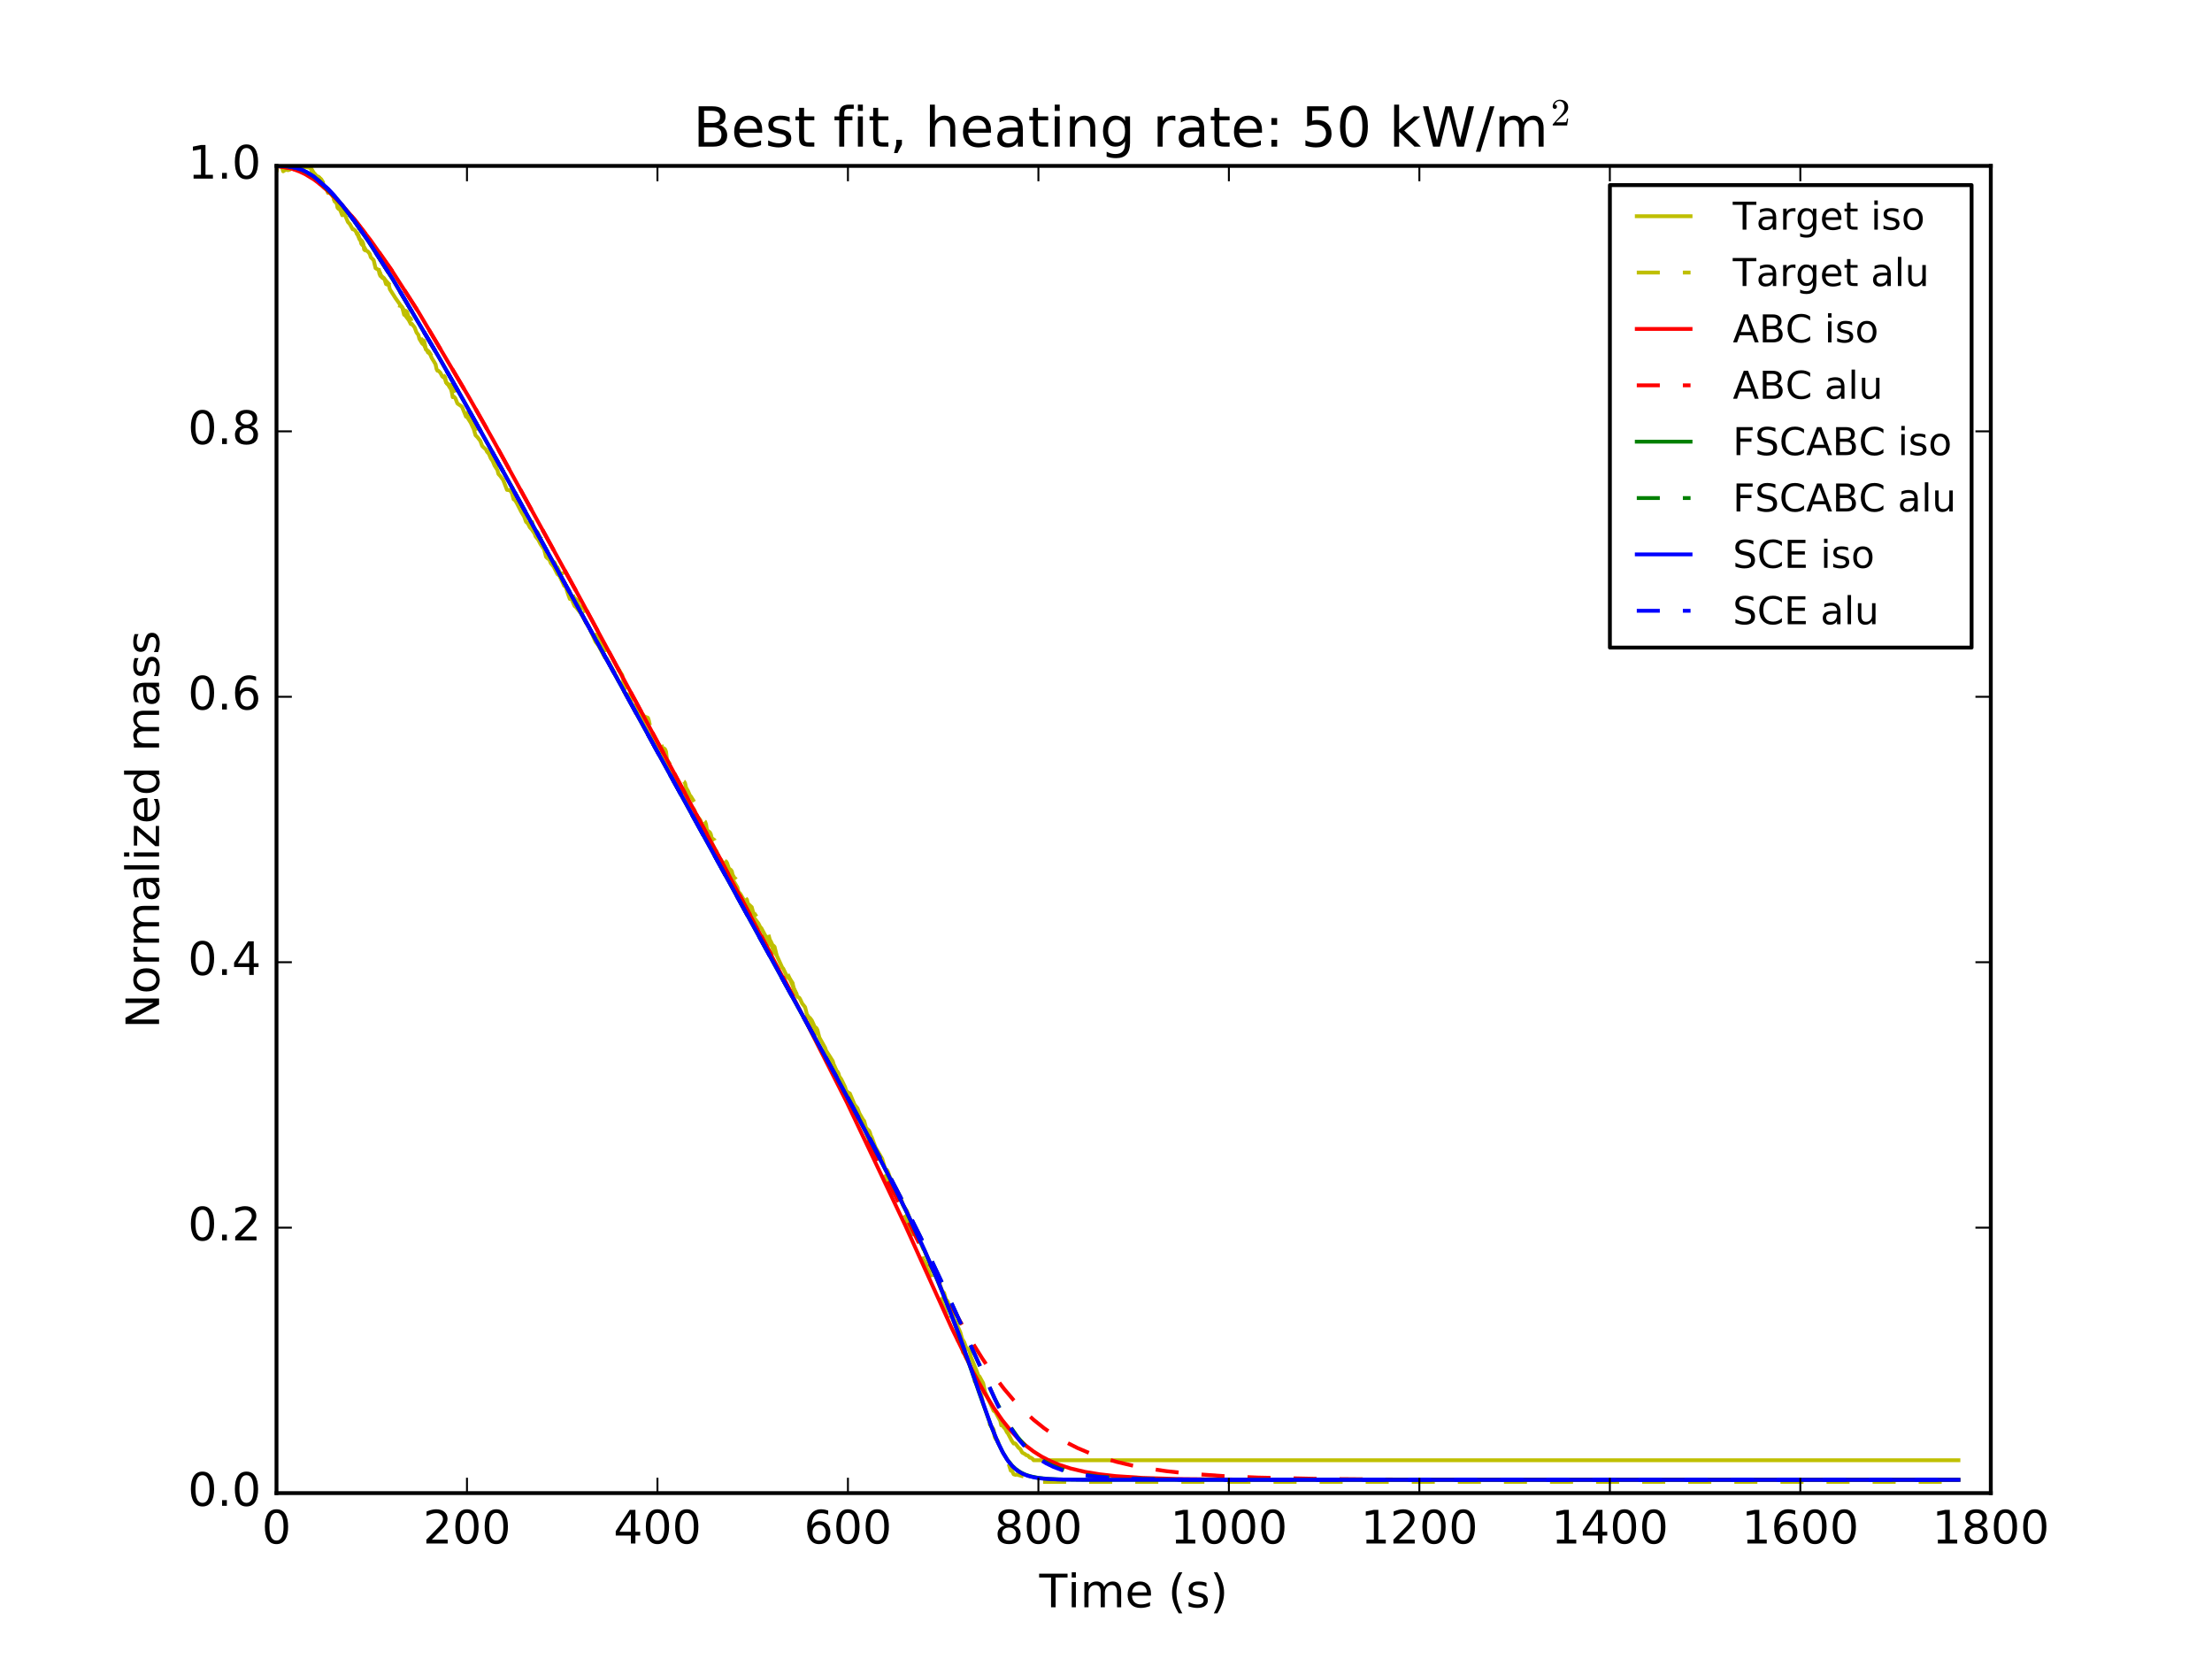 <?xml version="1.0" encoding="utf-8" standalone="no"?>
<!DOCTYPE svg PUBLIC "-//W3C//DTD SVG 1.1//EN"
  "http://www.w3.org/Graphics/SVG/1.1/DTD/svg11.dtd">
<!-- Created with matplotlib (http://matplotlib.org/) -->
<svg height="432pt" version="1.1" viewBox="0 0 576 432" width="576pt" xmlns="http://www.w3.org/2000/svg" xmlns:xlink="http://www.w3.org/1999/xlink">
 <defs>
  <style type="text/css">
*{stroke-linecap:butt;stroke-linejoin:round;stroke-miterlimit:100000;}
  </style>
 </defs>
 <g id="figure_1">
  <g id="patch_1">
   <path d="M 0 432 
L 576 432 
L 576 0 
L 0 0 
z
" style="fill:#ffffff;"/>
  </g>
  <g id="axes_1">
   <g id="patch_2">
    <path d="M 72 388.8 
L 518.4 388.8 
L 518.4 43.2 
L 72 43.2 
z
" style="fill:#ffffff;"/>
   </g>
   <g id="line2d_1">
    <path clip-path="url(#pead5f20104)" d="M 72 43.645 
L 72.248 43.2 
L 72.992 43.297 
L 73.24 43.28 
L 73.736 43.551 
L 74.48 43.631 
L 75.72 43.436 
L 75.968 43.494 
L 76.712 43.399 
L 77.456 43.726 
L 77.704 43.601 
L 78.2 43.782 
L 78.448 43.607 
L 78.944 43.682 
L 79.44 43.453 
L 80.432 43.636 
L 80.928 43.84 
L 81.176 44.107 
L 81.672 44.957 
L 82.168 45.499 
L 82.416 45.855 
L 82.912 46.107 
L 83.656 46.698 
L 83.904 47.138 
L 84.152 47.807 
L 84.4 48.834 
L 84.648 48.89 
L 85.144 49.497 
L 85.392 50.239 
L 85.64 50.066 
L 85.888 50.172 
L 86.384 50.726 
L 86.88 51.546 
L 87.128 52.442 
L 87.624 52.85 
L 87.872 53.165 
L 88.368 53.997 
L 89.112 54.817 
L 89.608 55.768 
L 89.856 56.046 
L 90.6 57.816 
L 91.096 58.355 
L 91.84 59.7 
L 92.088 59.698 
L 92.584 60.144 
L 93.576 62.037 
L 93.824 62.333 
L 94.072 63.444 
L 94.32 63.782 
L 94.568 63.931 
L 95.064 64.725 
L 95.312 65.201 
L 95.808 65.503 
L 96.304 66.13 
L 96.552 66.989 
L 97.296 67.737 
L 97.792 69.828 
L 98.288 70.128 
L 98.536 70.212 
L 99.032 71.141 
L 99.28 72.003 
L 99.528 72.341 
L 100.024 72.559 
L 100.768 73.41 
L 101.016 73.678 
L 101.264 74.285 
L 101.512 75.311 
L 103 77.657 
L 104.24 79.393 
L 104.736 80.008 
L 105.232 81.965 
L 105.48 82.084 
L 106.472 83.399 
L 106.968 84.396 
L 107.216 84.302 
L 107.96 85.247 
L 108.456 86.563 
L 108.952 87.23 
L 109.2 88.225 
L 109.944 89.451 
L 110.44 89.876 
L 110.936 90.968 
L 111.184 91.164 
L 111.432 91.784 
L 111.928 92.065 
L 112.424 93.218 
L 112.92 94.011 
L 113.416 94.862 
L 113.664 96.044 
L 113.912 96.533 
L 114.16 96.555 
L 114.656 97.041 
L 115.152 98 
L 115.896 98.579 
L 116.144 99.477 
L 116.392 99.936 
L 116.64 100.081 
L 117.136 100.927 
L 117.384 101.26 
L 117.632 102.066 
L 117.88 103.414 
L 118.128 103.258 
L 118.376 103.444 
L 118.624 103.816 
L 119.12 105.079 
L 120.112 105.76 
L 120.36 106.052 
L 121.352 108.502 
L 121.6 108.523 
L 122.592 110.095 
L 123.088 111.176 
L 123.336 111.664 
L 123.832 113.355 
L 124.328 113.846 
L 125.072 114.792 
L 125.568 116.144 
L 126.56 117.072 
L 126.808 117.627 
L 127.304 118.165 
L 127.8 119.355 
L 128.296 120.065 
L 128.792 121.251 
L 129.536 122.399 
L 129.784 123.421 
L 130.28 123.962 
L 131.024 124.976 
L 132.016 127.564 
L 132.76 127.65 
L 133.256 128.277 
L 133.752 130.032 
L 134 130.12 
L 134.496 130.845 
L 135.736 133.273 
L 136.48 134.505 
L 136.976 135.878 
L 137.472 136.324 
L 137.968 137.321 
L 138.464 137.858 
L 139.208 138.935 
L 139.456 139.661 
L 140.2 140.605 
L 140.696 141.596 
L 141.192 142.357 
L 141.688 143.054 
L 142.184 145.005 
L 142.68 145.48 
L 142.928 145.59 
L 143.176 145.977 
L 143.424 146.649 
L 144.168 147.557 
L 145.16 149.52 
L 145.656 149.894 
L 146.648 151.956 
L 146.896 152.545 
L 147.144 152.677 
L 147.392 153.049 
L 147.888 154.617 
L 148.384 155.966 
L 148.632 155.899 
L 148.88 156.084 
L 149.376 157.256 
L 149.624 157.81 
L 149.872 157.957 
L 151.608 160.181 
L 152.6 162.252 
L 152.848 162.42 
L 153.344 163.217 
L 155.08 167.13 
L 155.824 168.07 
L 157.56 171.293 
L 157.808 171.357 
L 158.056 171.553 
L 158.304 172.164 
L 158.552 172.383 
L 159.296 173.83 
L 160.04 175.16 
L 160.288 175.856 
L 160.536 176.124 
L 161.032 177.331 
L 161.528 177.803 
L 162.024 178.646 
L 162.52 180.152 
L 162.768 180.539 
L 163.264 180.742 
L 164.008 181.337 
L 164.504 183.438 
L 165 183.707 
L 165.496 184.32 
L 165.744 184.911 
L 165.992 185.189 
L 166.736 186.827 
L 167.232 187.662 
L 167.728 188.835 
L 168.968 191.139 
L 169.464 191.614 
L 169.712 192.046 
L 170.208 193.1 
L 171.2 194.703 
L 171.448 195.364 
L 171.944 195.965 
L 172.688 197.171 
L 172.936 197.799 
L 173.184 198.023 
L 173.432 198.415 
L 174.176 199.972 
L 174.672 200.645 
L 175.168 201.012 
L 175.664 202.141 
L 176.408 203.261 
L 177.152 204.861 
L 177.648 205.587 
L 178.392 206.544 
L 178.64 207.28 
L 178.888 207.628 
L 179.384 208.82 
L 179.88 209.557 
L 180.128 210.111 
L 180.624 210.611 
L 180.872 211.03 
L 181.12 212.049 
L 181.616 212.873 
L 181.864 212.929 
L 182.36 213.523 
L 182.856 214.855 
L 183.104 215.017 
L 183.6 215.865 
L 184.344 217.246 
L 184.84 218.733 
L 185.088 219.045 
L 186.328 221.343 
L 186.576 221.627 
L 186.824 222.245 
L 187.072 223.183 
L 187.816 223.927 
L 188.064 224.598 
L 188.312 224.736 
L 189.056 225.845 
L 189.304 226.254 
L 189.8 227.448 
L 190.048 227.691 
L 190.792 229.223 
L 191.04 229.425 
L 192.032 231.105 
L 192.28 232.184 
L 192.776 232.741 
L 194.016 234.888 
L 194.264 235.144 
L 195.008 236.912 
L 195.504 237.201 
L 195.752 237.695 
L 196 238.504 
L 197.488 240.467 
L 197.984 241.46 
L 198.232 241.647 
L 200.464 245.872 
L 200.96 246.322 
L 201.456 247.902 
L 201.704 248.015 
L 202.2 248.677 
L 203.688 251.941 
L 203.936 252.196 
L 204.68 253.746 
L 204.928 254.325 
L 205.672 254.987 
L 207.408 258.852 
L 207.656 259.545 
L 208.152 259.834 
L 208.4 260.269 
L 208.896 261.335 
L 209.64 262.257 
L 210.136 264.221 
L 210.384 264.496 
L 210.632 264.989 
L 210.88 265.038 
L 211.376 265.685 
L 212.12 267.32 
L 212.616 267.742 
L 212.864 268.23 
L 213.36 270.159 
L 214.848 272.823 
L 215.096 273.564 
L 216.832 276.278 
L 217.328 277.96 
L 217.576 278.229 
L 217.824 278.828 
L 218.072 279.023 
L 218.32 279.48 
L 218.568 280.327 
L 219.064 281.021 
L 220.056 283.057 
L 220.304 283.946 
L 220.8 284.466 
L 221.296 284.73 
L 222.536 287.677 
L 223.28 288.582 
L 223.776 289.897 
L 224.768 291.613 
L 225.016 291.87 
L 225.512 293.691 
L 226.008 294.172 
L 226.256 294.371 
L 226.504 294.846 
L 226.752 295.743 
L 227 296.154 
L 227.992 298.789 
L 229.728 301.778 
L 230.472 304.308 
L 230.968 304.654 
L 231.216 305.085 
L 231.712 306.557 
L 232.208 307.371 
L 232.456 308.509 
L 232.952 308.979 
L 233.448 310.215 
L 233.696 310.489 
L 234.192 311.254 
L 234.44 311.578 
L 235.184 313.892 
L 235.68 314.614 
L 236.176 315.314 
L 237.416 318.843 
L 237.912 319.154 
L 238.904 321.651 
L 239.152 323.07 
L 239.896 323.949 
L 240.392 325.238 
L 240.64 325.484 
L 241.136 326.61 
L 241.384 327.389 
L 241.88 328.257 
L 242.128 329.435 
L 242.872 330.974 
L 243.864 332.558 
L 244.36 333.856 
L 244.608 334.116 
L 245.352 336.185 
L 245.848 336.661 
L 246.344 338.418 
L 246.592 338.599 
L 246.84 339.007 
L 247.088 340.147 
L 247.336 340.656 
L 247.584 340.713 
L 247.832 341.121 
L 248.328 343.384 
L 248.576 343.894 
L 248.824 344.105 
L 250.064 346.956 
L 250.56 348.69 
L 251.056 349.473 
L 251.552 350.839 
L 252.296 351.502 
L 252.544 352.139 
L 252.792 353.247 
L 253.784 355.72 
L 254.28 356.895 
L 254.776 358.262 
L 255.024 358.388 
L 256.016 360.19 
L 256.512 362.441 
L 257.256 364.154 
L 258.744 367.379 
L 258.992 367.505 
L 259.24 367.756 
L 260.48 370.028 
L 260.728 371.161 
L 260.976 371.066 
L 261.472 371.78 
L 261.72 371.994 
L 262.216 372.98 
L 262.464 373.256 
L 263.456 375.146 
L 263.952 375.891 
L 264.2 375.83 
L 264.448 375.939 
L 265.192 376.948 
L 265.688 377.349 
L 266.184 378.255 
L 266.928 378.658 
L 267.176 378.894 
L 267.672 379.033 
L 268.168 379.561 
L 268.416 379.561 
L 268.912 379.914 
L 269.16 380.248 
L 509.968 380.248 
L 509.968 380.248 
" style="fill:none;stroke:#bfbf00;stroke-linecap:square;"/>
   </g>
   <g id="line2d_2">
    <path clip-path="url(#pead5f20104)" d="M 72 44.783 
L 72.248 43.285 
L 73.24 43.28 
L 73.488 43.694 
L 73.736 44.603 
L 74.232 44.272 
L 74.728 44.21 
L 74.976 44.309 
L 75.472 44.165 
L 75.968 43.566 
L 76.216 43.686 
L 76.712 43.561 
L 77.208 43.648 
L 77.704 44.205 
L 78.944 44.213 
L 79.192 44.082 
L 79.44 43.613 
L 79.688 43.429 
L 80.184 43.562 
L 80.432 43.44 
L 80.928 43.724 
L 81.424 45.574 
L 81.672 45.468 
L 82.664 46.137 
L 82.912 46.01 
L 83.16 46.237 
L 83.656 46.962 
L 84.152 47.527 
L 84.4 49.04 
L 84.648 49.725 
L 84.896 49.756 
L 85.392 50.161 
L 85.888 51.296 
L 86.384 50.838 
L 87.128 52.259 
L 87.376 52.303 
L 87.624 52.615 
L 87.872 54.032 
L 88.12 54.356 
L 88.368 54.487 
L 88.616 54.767 
L 89.112 56.052 
L 89.36 55.972 
L 89.608 55.685 
L 89.856 55.92 
L 90.352 57.288 
L 90.6 57.448 
L 90.848 57.796 
L 91.096 59.611 
L 91.344 59.901 
L 91.84 60.063 
L 92.336 60.692 
L 92.832 60.667 
L 93.08 60.76 
L 93.328 61.238 
L 93.576 62.26 
L 93.824 62.491 
L 94.072 62.571 
L 94.32 62.828 
L 94.568 63.366 
L 94.816 64.96 
L 95.312 65.401 
L 95.56 65.477 
L 95.808 65.751 
L 96.056 66.745 
L 97.048 67.158 
L 97.296 67.461 
L 97.544 68.249 
L 98.04 68.728 
L 98.288 68.948 
L 98.536 69.526 
L 98.784 71.237 
L 99.032 71.836 
L 99.28 71.821 
L 100.024 72.453 
L 100.52 73.969 
L 100.768 74.078 
L 101.264 73.957 
L 101.76 74.491 
L 102.008 75.484 
L 102.256 75.901 
L 102.752 76.259 
L 103 76.557 
L 103.496 79.463 
L 104.24 79.641 
L 104.488 79.754 
L 104.984 80.425 
L 105.232 80.943 
L 105.48 80.887 
L 105.728 80.956 
L 105.976 81.193 
L 106.472 82.778 
L 106.72 82.735 
L 106.968 83.033 
L 107.216 83.889 
L 107.464 85.82 
L 107.712 85.66 
L 107.96 85.752 
L 108.456 86.336 
L 108.704 87.137 
L 109.2 86.935 
L 109.448 87.343 
L 109.696 88.446 
L 109.944 88.592 
L 110.192 88.585 
L 110.44 88.804 
L 110.936 91.06 
L 111.68 91.538 
L 112.176 92.397 
L 112.672 92.78 
L 112.92 92.818 
L 113.168 93.072 
L 113.416 93.568 
L 113.664 94.35 
L 114.16 94.867 
L 114.656 96.234 
L 115.4 97.733 
L 115.648 97.887 
L 115.896 98.206 
L 116.144 99.567 
L 116.392 99.723 
L 116.64 100.028 
L 117.632 100.351 
L 117.88 100.714 
L 118.128 101.53 
L 118.376 101.781 
L 118.872 103.067 
L 119.12 103.711 
L 119.368 103.988 
L 119.864 105.818 
L 120.608 106.247 
L 120.856 106.959 
L 121.352 107.487 
L 121.848 107.542 
L 122.344 108.155 
L 122.592 109.131 
L 122.84 109.552 
L 123.584 110.12 
L 123.832 111.198 
L 124.08 112.826 
L 124.328 113.242 
L 124.824 113.484 
L 125.816 115.68 
L 126.064 115.504 
L 126.56 115.87 
L 127.056 115.915 
L 127.304 116.135 
L 127.552 116.551 
L 127.8 117.813 
L 128.048 118.342 
L 128.296 118.422 
L 128.544 118.817 
L 128.792 119.77 
L 129.288 120.443 
L 129.784 122.469 
L 130.28 122.532 
L 130.776 123.236 
L 131.272 124.607 
L 131.52 124.629 
L 131.768 124.854 
L 132.264 124.907 
L 132.76 125.51 
L 133.008 126.393 
L 133.504 127.112 
L 134 128.786 
L 134.248 128.845 
L 134.496 129.657 
L 134.744 130.88 
L 135.24 130.892 
L 135.736 131.39 
L 135.984 132.3 
L 136.232 132.739 
L 136.728 132.97 
L 136.976 133.031 
L 137.224 133.215 
L 137.72 134.865 
L 138.216 135.109 
L 138.464 135.376 
L 138.712 136.497 
L 138.96 138.174 
L 139.704 138.332 
L 139.952 138.531 
L 140.696 140.072 
L 141.688 140.626 
L 141.936 141.727 
L 142.184 142.254 
L 143.176 143.392 
L 143.672 145.987 
L 144.168 146.317 
L 144.416 146.467 
L 144.664 147.005 
L 144.912 147.814 
L 145.16 147.717 
L 145.904 149.388 
L 146.648 149.286 
L 146.896 149.501 
L 147.144 149.933 
L 147.392 151.148 
L 147.64 151.461 
L 147.888 151.521 
L 148.136 151.752 
L 148.88 153.679 
L 149.128 154.303 
L 149.376 155.506 
L 150.368 156.371 
L 150.616 157.27 
L 150.864 157.75 
L 151.608 158.302 
L 151.856 158.314 
L 152.104 158.493 
L 152.6 160.113 
L 153.096 160.592 
L 153.592 161.197 
L 154.088 161.885 
L 154.336 163.316 
L 155.08 165.325 
L 155.576 165.779 
L 155.824 165.846 
L 156.072 166.089 
L 156.568 167.712 
L 157.064 168.093 
L 157.312 168.363 
L 157.808 169.962 
L 158.056 169.76 
L 159.048 170.232 
L 159.296 170.665 
L 159.544 171.785 
L 159.792 171.939 
L 160.04 172.345 
L 160.288 173.391 
L 160.536 173.757 
L 160.784 173.893 
L 161.032 174.185 
L 161.528 175.003 
L 162.024 175.777 
L 162.52 178.252 
L 162.768 179.025 
L 163.76 179.835 
L 164.008 180.373 
L 164.504 180.647 
L 165 182.362 
L 165.248 182.439 
L 165.496 182.695 
L 165.744 183.202 
L 166.24 184.952 
L 166.488 185.278 
L 166.984 185.471 
L 167.728 186.515 
L 168.72 186.921 
L 168.968 187.625 
L 169.216 188.807 
L 169.464 189.243 
L 169.712 189.422 
L 170.208 190.023 
L 170.456 190.823 
L 170.952 191.644 
L 171.448 192.696 
L 171.944 193.019 
L 172.192 193.404 
L 172.44 194.822 
L 172.936 194.889 
L 173.184 195.128 
L 173.432 195.723 
L 173.68 197.806 
L 174.672 199.324 
L 174.92 199.385 
L 175.416 199.919 
L 175.912 200.963 
L 176.16 201.422 
L 176.656 202.746 
L 178.144 203.515 
L 178.392 203.947 
L 178.64 205.082 
L 179.136 205.945 
L 179.632 207.109 
L 179.88 207.355 
L 181.12 209.379 
L 181.368 209.718 
L 181.616 210.66 
L 181.864 212.332 
L 182.608 213.083 
L 183.6 213.95 
L 183.848 214.645 
L 184.096 216.18 
L 184.84 216.734 
L 185.088 217.214 
L 185.336 218.239 
L 186.08 218.77 
L 186.824 220.316 
L 187.072 220.514 
L 187.32 220.917 
L 187.568 222.159 
L 187.816 222.556 
L 188.312 222.846 
L 188.808 224.276 
L 189.056 224.315 
L 189.304 224.692 
L 189.8 226.17 
L 190.296 226.505 
L 190.544 226.841 
L 190.792 227.81 
L 191.288 228.674 
L 191.536 228.817 
L 191.784 229.134 
L 192.032 229.646 
L 192.528 231.491 
L 192.776 231.577 
L 193.272 231.966 
L 193.52 232.596 
L 193.768 233.785 
L 194.016 233.638 
L 194.512 234.302 
L 194.76 235.294 
L 195.752 236.21 
L 196.248 238.057 
L 196.496 237.929 
L 197.488 239.392 
L 197.736 240.305 
L 197.984 240.764 
L 198.728 241.107 
L 198.976 241.888 
L 199.224 242.25 
L 199.72 242.479 
L 199.968 242.92 
L 200.464 244.721 
L 200.712 245.125 
L 201.208 246.196 
L 201.456 246.283 
L 201.704 246.568 
L 202.2 248.612 
L 202.448 248.823 
L 202.696 248.749 
L 203.192 249.223 
L 203.44 249.891 
L 203.688 250.954 
L 203.936 251.366 
L 204.184 251.437 
L 204.432 251.65 
L 204.68 252.145 
L 205.176 253.815 
L 205.672 254.844 
L 206.416 256.016 
L 206.664 257.508 
L 207.408 258.837 
L 207.656 259.088 
L 207.904 259.558 
L 208.152 260.73 
L 208.648 261.387 
L 209.144 262.588 
L 209.392 262.956 
L 209.888 264.494 
L 210.88 265.319 
L 211.376 266.979 
L 211.872 267.581 
L 212.12 268.641 
L 212.616 269.225 
L 213.112 270.738 
L 213.36 270.805 
L 214.104 271.389 
L 214.6 272.723 
L 214.848 273.009 
L 215.344 274.488 
L 215.84 274.945 
L 216.088 275.227 
L 216.584 277.463 
L 216.832 277.285 
L 217.328 277.635 
L 217.824 279.279 
L 218.32 280.319 
L 218.816 280.827 
L 219.808 283.743 
L 220.304 284.428 
L 221.048 285.214 
L 221.296 285.634 
L 222.04 288.2 
L 222.536 288.861 
L 222.784 289.041 
L 223.032 289.729 
L 223.28 291.122 
L 223.528 291.653 
L 223.776 291.652 
L 224.024 291.905 
L 224.272 292.356 
L 224.768 294.186 
L 225.264 294.407 
L 225.512 294.752 
L 226.008 296.414 
L 226.752 297.231 
L 227 297.857 
L 227.248 299.091 
L 227.744 299.786 
L 228.24 301.359 
L 228.736 301.908 
L 229.48 302.904 
L 229.728 304.347 
L 230.472 305.891 
L 230.72 306.589 
L 231.216 307.355 
L 231.712 308.894 
L 232.208 309.481 
L 232.704 310.81 
L 232.952 310.947 
L 233.2 311.323 
L 233.448 311.97 
L 233.696 313.485 
L 234.192 313.97 
L 234.44 314.165 
L 234.688 314.551 
L 234.936 315.517 
L 235.432 316.414 
L 235.928 317.045 
L 236.424 318.703 
L 236.672 319.176 
L 237.168 320.703 
L 237.416 321.03 
L 238.408 322.958 
L 238.656 324.217 
L 239.152 324.772 
L 239.648 326.328 
L 240.144 326.873 
L 240.392 327.976 
L 240.888 328.617 
L 241.136 329.29 
L 241.384 330.344 
L 241.88 331.16 
L 242.128 331.904 
L 242.624 332.487 
L 243.12 334.168 
L 243.368 334.731 
L 243.616 334.918 
L 243.864 335.257 
L 244.112 336.004 
L 244.36 337.437 
L 244.608 337.704 
L 244.856 337.794 
L 245.104 338.128 
L 245.352 339.295 
L 246.096 340.903 
L 246.592 342.949 
L 247.088 343.23 
L 247.336 343.676 
L 247.832 346.004 
L 248.08 346.285 
L 248.328 346.737 
L 248.824 348.548 
L 249.072 348.653 
L 250.312 350.171 
L 250.808 352.203 
L 251.056 352.152 
L 251.304 352.619 
L 252.048 355.173 
L 252.792 356.245 
L 253.04 357.472 
L 253.536 358.64 
L 253.784 359.609 
L 254.528 360.529 
L 255.024 362.543 
L 255.272 362.744 
L 255.52 363.263 
L 256.016 365.448 
L 256.264 365.803 
L 256.512 366.373 
L 257.008 368.236 
L 257.504 369.577 
L 257.752 370.979 
L 258.496 371.827 
L 258.744 372.291 
L 258.992 374.12 
L 259.24 374.642 
L 259.736 375.025 
L 260.728 377.471 
L 260.976 377.768 
L 261.224 378.768 
L 261.72 379.707 
L 261.968 380.286 
L 262.464 380.898 
L 262.712 381.389 
L 263.208 382.958 
L 263.456 382.82 
L 263.952 383.899 
L 264.448 384.052 
L 264.696 383.959 
L 267.424 384.727 
L 267.92 385.211 
L 268.168 385.742 
L 268.416 385.654 
L 268.664 385.696 
L 269.16 385.981 
L 269.408 385.918 
L 270.4 386.282 
L 270.648 386.145 
L 270.896 385.873 
L 509.968 385.873 
L 509.968 385.873 
" style="fill:none;stroke:#bfbf00;stroke-dasharray:6,6;stroke-dashoffset:0.0;"/>
   </g>
   <g id="line2d_3">
    <path clip-path="url(#pead5f20104)" d="M 72 43.2 
L 75.72 43.822 
L 77.456 44.41 
L 79.44 45.343 
L 81.672 46.691 
L 83.656 48.177 
L 86.136 50.388 
L 89.112 53.43 
L 92.336 57.162 
L 96.552 62.623 
L 102.008 70.399 
L 108.952 81.216 
L 122.096 103.404 
L 126.56 111.283 
L 128.544 114.808 
L 150.864 155.451 
L 153.344 160.047 
L 158.552 169.69 
L 161.28 174.77 
L 166.24 183.963 
L 169.216 189.527 
L 173.68 197.821 
L 176.656 203.386 
L 180.872 211.231 
L 184.096 217.279 
L 188.064 224.675 
L 191.536 231.206 
L 194.76 237.254 
L 198.728 244.754 
L 201.208 249.454 
L 207.408 261.308 
L 209.392 265.11 
L 220.552 287.124 
L 235.68 318.989 
L 247.832 345.842 
L 253.536 357.52 
L 256.264 362.503 
L 258.744 366.561 
L 260.976 369.778 
L 263.208 372.56 
L 265.192 374.675 
L 267.176 376.472 
L 269.16 377.979 
L 271.144 379.237 
L 273.376 380.402 
L 275.856 381.439 
L 278.832 382.399 
L 282.552 383.274 
L 286.272 383.889 
L 290.488 384.369 
L 297.432 384.839 
L 307.352 385.147 
L 327.44 385.316 
L 509.968 385.344 
L 509.968 385.344 
" style="fill:none;stroke:#ff0000;stroke-linecap:square;"/>
   </g>
   <g id="line2d_4">
    <path clip-path="url(#pead5f20104)" d="M 72 43.2 
L 75.72 43.822 
L 77.456 44.41 
L 79.44 45.343 
L 81.672 46.691 
L 83.656 48.177 
L 86.136 50.388 
L 89.112 53.43 
L 92.336 57.162 
L 96.552 62.623 
L 102.008 70.399 
L 108.952 81.216 
L 122.096 103.404 
L 126.56 111.283 
L 128.544 114.808 
L 150.864 155.451 
L 153.344 160.047 
L 158.8 170.139 
L 161.528 175.219 
L 166.24 183.963 
L 168.968 189.043 
L 173.184 196.888 
L 176.16 202.452 
L 180.624 210.747 
L 183.6 216.311 
L 187.568 223.707 
L 190.792 229.755 
L 194.512 236.701 
L 197.984 243.233 
L 200.96 248.832 
L 205.176 256.815 
L 207.904 261.965 
L 216.088 277.69 
L 217.824 281.042 
L 229.728 304.508 
L 232.704 310.487 
L 237.416 319.922 
L 240.144 325.382 
L 248.328 341.107 
L 252.544 348.538 
L 255.768 353.722 
L 258.744 358.09 
L 261.472 361.677 
L 263.952 364.601 
L 266.68 367.445 
L 269.16 369.719 
L 271.888 371.904 
L 274.616 373.791 
L 277.344 375.418 
L 280.568 377.053 
L 283.792 378.422 
L 287.016 379.566 
L 290.736 380.651 
L 294.704 381.591 
L 299.416 382.465 
L 303.88 383.105 
L 309.832 383.744 
L 318.512 384.362 
L 327.44 384.75 
L 344.552 385.116 
L 363.152 385.265 
L 509.968 385.344 
L 509.968 385.344 
" style="fill:none;stroke:#ff0000;stroke-dasharray:6,6;stroke-dashoffset:0.0;"/>
   </g>
   <g id="line2d_5">
    <path clip-path="url(#pead5f20104)" d="M 72 43.2 
L 74.976 43.304 
L 77.208 43.718 
L 78.448 44.168 
L 79.936 44.893 
L 81.424 45.827 
L 83.16 47.14 
L 87.376 51.391 
L 89.112 53.464 
L 92.336 57.681 
L 96.056 63.037 
L 102.256 72.714 
L 114.408 93.243 
L 118.128 99.775 
L 120.608 104.129 
L 130.776 122.342 
L 132.512 125.453 
L 168.968 191.704 
L 170.952 195.333 
L 216.336 277.759 
L 218.816 282.355 
L 223.528 291.099 
L 229.232 301.985 
L 230.968 305.338 
L 233.448 310.28 
L 236.176 315.844 
L 240.64 325.417 
L 244.112 333.4 
L 246.84 340.14 
L 249.32 346.637 
L 251.8 353.514 
L 255.024 362.811 
L 258 371.14 
L 259.736 375.373 
L 260.976 377.917 
L 262.216 379.977 
L 263.456 381.546 
L 264.448 382.493 
L 265.688 383.36 
L 266.928 383.965 
L 268.416 384.452 
L 270.4 384.846 
L 273.128 385.119 
L 276.848 385.268 
L 283.048 385.334 
L 509.968 385.344 
L 509.968 385.344 
" style="fill:none;stroke:#008000;stroke-linecap:square;"/>
   </g>
   <g id="line2d_6">
    <path clip-path="url(#pead5f20104)" d="M 72 43.2 
L 74.976 43.304 
L 77.208 43.718 
L 78.448 44.168 
L 79.936 44.893 
L 81.424 45.827 
L 83.16 47.14 
L 87.376 51.391 
L 89.112 53.464 
L 92.336 57.681 
L 96.056 63.037 
L 102.256 72.714 
L 114.408 93.243 
L 118.128 99.775 
L 120.608 104.129 
L 130.776 122.342 
L 132.512 125.453 
L 168.968 191.704 
L 170.952 195.333 
L 219.808 284.049 
L 222.288 288.645 
L 226.752 296.94 
L 232.208 307.342 
L 233.944 310.694 
L 239.648 322.065 
L 247.088 337.859 
L 258.992 364.131 
L 261.224 368.368 
L 263.208 371.669 
L 264.944 374.143 
L 266.68 376.227 
L 268.416 377.959 
L 270.152 379.369 
L 271.888 380.513 
L 273.872 381.56 
L 276.104 382.472 
L 278.584 383.229 
L 281.56 383.879 
L 285.776 384.473 
L 291.232 384.898 
L 297.432 385.137 
L 306.36 385.275 
L 318.016 385.327 
L 509.968 385.344 
L 509.968 385.344 
" style="fill:none;stroke:#008000;stroke-dasharray:6,6;stroke-dashoffset:0.0;"/>
   </g>
   <g id="line2d_7">
    <path clip-path="url(#pead5f20104)" d="M 72 43.2 
L 74.976 43.304 
L 77.208 43.718 
L 78.696 44.237 
L 79.936 44.859 
L 81.672 45.93 
L 85.392 49.179 
L 86.88 50.769 
L 89.112 53.395 
L 92.336 57.612 
L 96.056 62.968 
L 102.256 72.645 
L 113.912 92.344 
L 117.632 98.876 
L 120.112 103.231 
L 129.536 120.096 
L 131.272 123.206 
L 168.968 191.704 
L 170.952 195.333 
L 217.08 279.107 
L 219.56 283.703 
L 224.024 291.997 
L 229.976 303.368 
L 231.464 306.271 
L 235.928 315.222 
L 240.888 325.832 
L 244.36 333.815 
L 249.816 347.743 
L 254.776 361.892 
L 258 371.036 
L 259.736 375.349 
L 261.224 378.404 
L 262.464 380.402 
L 263.704 381.898 
L 264.944 382.973 
L 266.184 383.716 
L 267.672 384.311 
L 269.408 384.736 
L 271.64 385.036 
L 275.36 385.244 
L 282.552 385.334 
L 509.968 385.344 
L 509.968 385.344 
" style="fill:none;stroke:#0000ff;stroke-linecap:square;"/>
   </g>
   <g id="line2d_8">
    <path clip-path="url(#pead5f20104)" d="M 72 43.2 
L 74.976 43.304 
L 77.208 43.718 
L 78.696 44.237 
L 79.936 44.859 
L 81.672 45.93 
L 85.392 49.179 
L 86.88 50.769 
L 89.112 53.395 
L 92.336 57.612 
L 96.056 62.968 
L 102.256 72.645 
L 113.912 92.344 
L 117.632 98.876 
L 120.112 103.231 
L 129.536 120.096 
L 131.272 123.206 
L 168.968 191.704 
L 170.952 195.333 
L 220.304 284.947 
L 222.784 289.544 
L 227.248 297.838 
L 233.696 310.176 
L 235.184 313.079 
L 239.896 322.514 
L 247.088 337.789 
L 259.736 365.752 
L 261.968 369.871 
L 263.704 372.654 
L 265.44 375.042 
L 267.176 377.025 
L 268.912 378.657 
L 270.648 379.973 
L 272.384 381.031 
L 274.368 381.999 
L 276.6 382.828 
L 279.328 383.564 
L 282.304 384.127 
L 285.776 384.559 
L 290.488 384.915 
L 296.688 385.15 
L 317.52 385.33 
L 509.968 385.344 
L 509.968 385.344 
" style="fill:none;stroke:#0000ff;stroke-dasharray:6,6;stroke-dashoffset:0.0;"/>
   </g>
   <g id="patch_3">
    <path d="M 72 43.2 
L 518.4 43.2 
" style="fill:none;stroke:#000000;stroke-linecap:square;stroke-linejoin:miter;"/>
   </g>
   <g id="patch_4">
    <path d="M 518.4 388.8 
L 518.4 43.2 
" style="fill:none;stroke:#000000;stroke-linecap:square;stroke-linejoin:miter;"/>
   </g>
   <g id="patch_5">
    <path d="M 72 388.8 
L 518.4 388.8 
" style="fill:none;stroke:#000000;stroke-linecap:square;stroke-linejoin:miter;"/>
   </g>
   <g id="patch_6">
    <path d="M 72 388.8 
L 72 43.2 
" style="fill:none;stroke:#000000;stroke-linecap:square;stroke-linejoin:miter;"/>
   </g>
   <g id="matplotlib.axis_1">
    <g id="xtick_1">
     <g id="line2d_9">
      <defs>
       <path d="M 0 0 
L 0 -4 
" id="m273cbdbde9" style="stroke:#000000;stroke-width:0.5;"/>
      </defs>
      <g>
       <use style="stroke:#000000;stroke-width:0.5;" x="72.0" xlink:href="#m273cbdbde9" y="388.8"/>
      </g>
     </g>
     <g id="line2d_10">
      <defs>
       <path d="M 0 0 
L 0 4 
" id="m65252b614d" style="stroke:#000000;stroke-width:0.5;"/>
      </defs>
      <g>
       <use style="stroke:#000000;stroke-width:0.5;" x="72.0" xlink:href="#m65252b614d" y="43.2"/>
      </g>
     </g>
     <g id="text_1">
      <!-- 0 -->
      <defs>
       <path d="M 31.781 66.406 
Q 24.172 66.406 20.328 58.906 
Q 16.5 51.422 16.5 36.375 
Q 16.5 21.391 20.328 13.891 
Q 24.172 6.391 31.781 6.391 
Q 39.453 6.391 43.281 13.891 
Q 47.125 21.391 47.125 36.375 
Q 47.125 51.422 43.281 58.906 
Q 39.453 66.406 31.781 66.406 
M 31.781 74.219 
Q 44.047 74.219 50.516 64.516 
Q 56.984 54.828 56.984 36.375 
Q 56.984 17.969 50.516 8.266 
Q 44.047 -1.422 31.781 -1.422 
Q 19.531 -1.422 13.062 8.266 
Q 6.594 17.969 6.594 36.375 
Q 6.594 54.828 13.062 64.516 
Q 19.531 74.219 31.781 74.219 
" id="BitstreamVeraSans-Roman-30"/>
      </defs>
      <g transform="translate(68.183 401.918)scale(0.12 -0.12)">
       <use xlink:href="#BitstreamVeraSans-Roman-30"/>
      </g>
     </g>
    </g>
    <g id="xtick_2">
     <g id="line2d_11">
      <g>
       <use style="stroke:#000000;stroke-width:0.5;" x="121.6" xlink:href="#m273cbdbde9" y="388.8"/>
      </g>
     </g>
     <g id="line2d_12">
      <g>
       <use style="stroke:#000000;stroke-width:0.5;" x="121.6" xlink:href="#m65252b614d" y="43.2"/>
      </g>
     </g>
     <g id="text_2">
      <!-- 200 -->
      <defs>
       <path d="M 19.188 8.297 
L 53.609 8.297 
L 53.609 0 
L 7.328 0 
L 7.328 8.297 
Q 12.938 14.109 22.625 23.891 
Q 32.328 33.688 34.812 36.531 
Q 39.547 41.844 41.422 45.531 
Q 43.312 49.219 43.312 52.781 
Q 43.312 58.594 39.234 62.25 
Q 35.156 65.922 28.609 65.922 
Q 23.969 65.922 18.812 64.312 
Q 13.672 62.703 7.812 59.422 
L 7.812 69.391 
Q 13.766 71.781 18.938 73 
Q 24.125 74.219 28.422 74.219 
Q 39.75 74.219 46.484 68.547 
Q 53.219 62.891 53.219 53.422 
Q 53.219 48.922 51.531 44.891 
Q 49.859 40.875 45.406 35.406 
Q 44.188 33.984 37.641 27.219 
Q 31.109 20.453 19.188 8.297 
" id="BitstreamVeraSans-Roman-32"/>
      </defs>
      <g transform="translate(110.147 401.918)scale(0.12 -0.12)">
       <use xlink:href="#BitstreamVeraSans-Roman-32"/>
       <use x="63.623" xlink:href="#BitstreamVeraSans-Roman-30"/>
       <use x="127.246" xlink:href="#BitstreamVeraSans-Roman-30"/>
      </g>
     </g>
    </g>
    <g id="xtick_3">
     <g id="line2d_13">
      <g>
       <use style="stroke:#000000;stroke-width:0.5;" x="171.2" xlink:href="#m273cbdbde9" y="388.8"/>
      </g>
     </g>
     <g id="line2d_14">
      <g>
       <use style="stroke:#000000;stroke-width:0.5;" x="171.2" xlink:href="#m65252b614d" y="43.2"/>
      </g>
     </g>
     <g id="text_3">
      <!-- 400 -->
      <defs>
       <path d="M 37.797 64.312 
L 12.891 25.391 
L 37.797 25.391 
z
M 35.203 72.906 
L 47.609 72.906 
L 47.609 25.391 
L 58.016 25.391 
L 58.016 17.188 
L 47.609 17.188 
L 47.609 0 
L 37.797 0 
L 37.797 17.188 
L 4.891 17.188 
L 4.891 26.703 
z
" id="BitstreamVeraSans-Roman-34"/>
      </defs>
      <g transform="translate(159.748 401.918)scale(0.12 -0.12)">
       <use xlink:href="#BitstreamVeraSans-Roman-34"/>
       <use x="63.623" xlink:href="#BitstreamVeraSans-Roman-30"/>
       <use x="127.246" xlink:href="#BitstreamVeraSans-Roman-30"/>
      </g>
     </g>
    </g>
    <g id="xtick_4">
     <g id="line2d_15">
      <g>
       <use style="stroke:#000000;stroke-width:0.5;" x="220.8" xlink:href="#m273cbdbde9" y="388.8"/>
      </g>
     </g>
     <g id="line2d_16">
      <g>
       <use style="stroke:#000000;stroke-width:0.5;" x="220.8" xlink:href="#m65252b614d" y="43.2"/>
      </g>
     </g>
     <g id="text_4">
      <!-- 600 -->
      <defs>
       <path d="M 33.016 40.375 
Q 26.375 40.375 22.484 35.828 
Q 18.609 31.297 18.609 23.391 
Q 18.609 15.531 22.484 10.953 
Q 26.375 6.391 33.016 6.391 
Q 39.656 6.391 43.531 10.953 
Q 47.406 15.531 47.406 23.391 
Q 47.406 31.297 43.531 35.828 
Q 39.656 40.375 33.016 40.375 
M 52.594 71.297 
L 52.594 62.312 
Q 48.875 64.062 45.094 64.984 
Q 41.312 65.922 37.594 65.922 
Q 27.828 65.922 22.672 59.328 
Q 17.531 52.734 16.797 39.406 
Q 19.672 43.656 24.016 45.922 
Q 28.375 48.188 33.594 48.188 
Q 44.578 48.188 50.953 41.516 
Q 57.328 34.859 57.328 23.391 
Q 57.328 12.156 50.688 5.359 
Q 44.047 -1.422 33.016 -1.422 
Q 20.359 -1.422 13.672 8.266 
Q 6.984 17.969 6.984 36.375 
Q 6.984 53.656 15.188 63.938 
Q 23.391 74.219 37.203 74.219 
Q 40.922 74.219 44.703 73.484 
Q 48.484 72.75 52.594 71.297 
" id="BitstreamVeraSans-Roman-36"/>
      </defs>
      <g transform="translate(209.347 401.918)scale(0.12 -0.12)">
       <use xlink:href="#BitstreamVeraSans-Roman-36"/>
       <use x="63.623" xlink:href="#BitstreamVeraSans-Roman-30"/>
       <use x="127.246" xlink:href="#BitstreamVeraSans-Roman-30"/>
      </g>
     </g>
    </g>
    <g id="xtick_5">
     <g id="line2d_17">
      <g>
       <use style="stroke:#000000;stroke-width:0.5;" x="270.4" xlink:href="#m273cbdbde9" y="388.8"/>
      </g>
     </g>
     <g id="line2d_18">
      <g>
       <use style="stroke:#000000;stroke-width:0.5;" x="270.4" xlink:href="#m65252b614d" y="43.2"/>
      </g>
     </g>
     <g id="text_5">
      <!-- 800 -->
      <defs>
       <path d="M 31.781 34.625 
Q 24.75 34.625 20.719 30.859 
Q 16.703 27.094 16.703 20.516 
Q 16.703 13.922 20.719 10.156 
Q 24.75 6.391 31.781 6.391 
Q 38.812 6.391 42.859 10.172 
Q 46.922 13.969 46.922 20.516 
Q 46.922 27.094 42.891 30.859 
Q 38.875 34.625 31.781 34.625 
M 21.922 38.812 
Q 15.578 40.375 12.031 44.719 
Q 8.5 49.078 8.5 55.328 
Q 8.5 64.062 14.719 69.141 
Q 20.953 74.219 31.781 74.219 
Q 42.672 74.219 48.875 69.141 
Q 55.078 64.062 55.078 55.328 
Q 55.078 49.078 51.531 44.719 
Q 48 40.375 41.703 38.812 
Q 48.828 37.156 52.797 32.312 
Q 56.781 27.484 56.781 20.516 
Q 56.781 9.906 50.312 4.234 
Q 43.844 -1.422 31.781 -1.422 
Q 19.734 -1.422 13.25 4.234 
Q 6.781 9.906 6.781 20.516 
Q 6.781 27.484 10.781 32.312 
Q 14.797 37.156 21.922 38.812 
M 18.312 54.391 
Q 18.312 48.734 21.844 45.562 
Q 25.391 42.391 31.781 42.391 
Q 38.141 42.391 41.719 45.562 
Q 45.312 48.734 45.312 54.391 
Q 45.312 60.062 41.719 63.234 
Q 38.141 66.406 31.781 66.406 
Q 25.391 66.406 21.844 63.234 
Q 18.312 60.062 18.312 54.391 
" id="BitstreamVeraSans-Roman-38"/>
      </defs>
      <g transform="translate(258.947 401.918)scale(0.12 -0.12)">
       <use xlink:href="#BitstreamVeraSans-Roman-38"/>
       <use x="63.623" xlink:href="#BitstreamVeraSans-Roman-30"/>
       <use x="127.246" xlink:href="#BitstreamVeraSans-Roman-30"/>
      </g>
     </g>
    </g>
    <g id="xtick_6">
     <g id="line2d_19">
      <g>
       <use style="stroke:#000000;stroke-width:0.5;" x="320.0" xlink:href="#m273cbdbde9" y="388.8"/>
      </g>
     </g>
     <g id="line2d_20">
      <g>
       <use style="stroke:#000000;stroke-width:0.5;" x="320.0" xlink:href="#m65252b614d" y="43.2"/>
      </g>
     </g>
     <g id="text_6">
      <!-- 1000 -->
      <defs>
       <path d="M 12.406 8.297 
L 28.516 8.297 
L 28.516 63.922 
L 10.984 60.406 
L 10.984 69.391 
L 28.422 72.906 
L 38.281 72.906 
L 38.281 8.297 
L 54.391 8.297 
L 54.391 0 
L 12.406 0 
z
" id="BitstreamVeraSans-Roman-31"/>
      </defs>
      <g transform="translate(304.73 401.918)scale(0.12 -0.12)">
       <use xlink:href="#BitstreamVeraSans-Roman-31"/>
       <use x="63.623" xlink:href="#BitstreamVeraSans-Roman-30"/>
       <use x="127.246" xlink:href="#BitstreamVeraSans-Roman-30"/>
       <use x="190.869" xlink:href="#BitstreamVeraSans-Roman-30"/>
      </g>
     </g>
    </g>
    <g id="xtick_7">
     <g id="line2d_21">
      <g>
       <use style="stroke:#000000;stroke-width:0.5;" x="369.6" xlink:href="#m273cbdbde9" y="388.8"/>
      </g>
     </g>
     <g id="line2d_22">
      <g>
       <use style="stroke:#000000;stroke-width:0.5;" x="369.6" xlink:href="#m65252b614d" y="43.2"/>
      </g>
     </g>
     <g id="text_7">
      <!-- 1200 -->
      <g transform="translate(354.33 401.918)scale(0.12 -0.12)">
       <use xlink:href="#BitstreamVeraSans-Roman-31"/>
       <use x="63.623" xlink:href="#BitstreamVeraSans-Roman-32"/>
       <use x="127.246" xlink:href="#BitstreamVeraSans-Roman-30"/>
       <use x="190.869" xlink:href="#BitstreamVeraSans-Roman-30"/>
      </g>
     </g>
    </g>
    <g id="xtick_8">
     <g id="line2d_23">
      <g>
       <use style="stroke:#000000;stroke-width:0.5;" x="419.2" xlink:href="#m273cbdbde9" y="388.8"/>
      </g>
     </g>
     <g id="line2d_24">
      <g>
       <use style="stroke:#000000;stroke-width:0.5;" x="419.2" xlink:href="#m65252b614d" y="43.2"/>
      </g>
     </g>
     <g id="text_8">
      <!-- 1400 -->
      <g transform="translate(403.93 401.918)scale(0.12 -0.12)">
       <use xlink:href="#BitstreamVeraSans-Roman-31"/>
       <use x="63.623" xlink:href="#BitstreamVeraSans-Roman-34"/>
       <use x="127.246" xlink:href="#BitstreamVeraSans-Roman-30"/>
       <use x="190.869" xlink:href="#BitstreamVeraSans-Roman-30"/>
      </g>
     </g>
    </g>
    <g id="xtick_9">
     <g id="line2d_25">
      <g>
       <use style="stroke:#000000;stroke-width:0.5;" x="468.8" xlink:href="#m273cbdbde9" y="388.8"/>
      </g>
     </g>
     <g id="line2d_26">
      <g>
       <use style="stroke:#000000;stroke-width:0.5;" x="468.8" xlink:href="#m65252b614d" y="43.2"/>
      </g>
     </g>
     <g id="text_9">
      <!-- 1600 -->
      <g transform="translate(453.53 401.918)scale(0.12 -0.12)">
       <use xlink:href="#BitstreamVeraSans-Roman-31"/>
       <use x="63.623" xlink:href="#BitstreamVeraSans-Roman-36"/>
       <use x="127.246" xlink:href="#BitstreamVeraSans-Roman-30"/>
       <use x="190.869" xlink:href="#BitstreamVeraSans-Roman-30"/>
      </g>
     </g>
    </g>
    <g id="xtick_10">
     <g id="line2d_27">
      <g>
       <use style="stroke:#000000;stroke-width:0.5;" x="518.4" xlink:href="#m273cbdbde9" y="388.8"/>
      </g>
     </g>
     <g id="line2d_28">
      <g>
       <use style="stroke:#000000;stroke-width:0.5;" x="518.4" xlink:href="#m65252b614d" y="43.2"/>
      </g>
     </g>
     <g id="text_10">
      <!-- 1800 -->
      <g transform="translate(503.13 401.918)scale(0.12 -0.12)">
       <use xlink:href="#BitstreamVeraSans-Roman-31"/>
       <use x="63.623" xlink:href="#BitstreamVeraSans-Roman-38"/>
       <use x="127.246" xlink:href="#BitstreamVeraSans-Roman-30"/>
       <use x="190.869" xlink:href="#BitstreamVeraSans-Roman-30"/>
      </g>
     </g>
    </g>
    <g id="text_11">
     <!-- Time (s) -->
     <defs>
      <path id="BitstreamVeraSans-Roman-20"/>
      <path d="M 8.016 75.875 
L 15.828 75.875 
Q 23.141 64.359 26.781 53.312 
Q 30.422 42.281 30.422 31.391 
Q 30.422 20.453 26.781 9.375 
Q 23.141 -1.703 15.828 -13.188 
L 8.016 -13.188 
Q 14.5 -2 17.703 9.062 
Q 20.906 20.125 20.906 31.391 
Q 20.906 42.672 17.703 53.656 
Q 14.5 64.656 8.016 75.875 
" id="BitstreamVeraSans-Roman-29"/>
      <path d="M 31 75.875 
Q 24.469 64.656 21.281 53.656 
Q 18.109 42.672 18.109 31.391 
Q 18.109 20.125 21.312 9.062 
Q 24.516 -2 31 -13.188 
L 23.188 -13.188 
Q 15.875 -1.703 12.234 9.375 
Q 8.594 20.453 8.594 31.391 
Q 8.594 42.281 12.203 53.312 
Q 15.828 64.359 23.188 75.875 
z
" id="BitstreamVeraSans-Roman-28"/>
      <path d="M 9.422 54.688 
L 18.406 54.688 
L 18.406 0 
L 9.422 0 
z
M 9.422 75.984 
L 18.406 75.984 
L 18.406 64.594 
L 9.422 64.594 
z
" id="BitstreamVeraSans-Roman-69"/>
      <path d="M 52 44.188 
Q 55.375 50.25 60.062 53.125 
Q 64.75 56 71.094 56 
Q 79.641 56 84.281 50.016 
Q 88.922 44.047 88.922 33.016 
L 88.922 0 
L 79.891 0 
L 79.891 32.719 
Q 79.891 40.578 77.094 44.375 
Q 74.312 48.188 68.609 48.188 
Q 61.625 48.188 57.562 43.547 
Q 53.516 38.922 53.516 30.906 
L 53.516 0 
L 44.484 0 
L 44.484 32.719 
Q 44.484 40.625 41.703 44.406 
Q 38.922 48.188 33.109 48.188 
Q 26.219 48.188 22.156 43.531 
Q 18.109 38.875 18.109 30.906 
L 18.109 0 
L 9.078 0 
L 9.078 54.688 
L 18.109 54.688 
L 18.109 46.188 
Q 21.188 51.219 25.484 53.609 
Q 29.781 56 35.688 56 
Q 41.656 56 45.828 52.969 
Q 50 49.953 52 44.188 
" id="BitstreamVeraSans-Roman-6d"/>
      <path d="M 56.203 29.594 
L 56.203 25.203 
L 14.891 25.203 
Q 15.484 15.922 20.484 11.062 
Q 25.484 6.203 34.422 6.203 
Q 39.594 6.203 44.453 7.469 
Q 49.312 8.734 54.109 11.281 
L 54.109 2.781 
Q 49.266 0.734 44.188 -0.344 
Q 39.109 -1.422 33.891 -1.422 
Q 20.797 -1.422 13.156 6.188 
Q 5.516 13.812 5.516 26.812 
Q 5.516 40.234 12.766 48.109 
Q 20.016 56 32.328 56 
Q 43.359 56 49.781 48.891 
Q 56.203 41.797 56.203 29.594 
M 47.219 32.234 
Q 47.125 39.594 43.094 43.984 
Q 39.062 48.391 32.422 48.391 
Q 24.906 48.391 20.391 44.141 
Q 15.875 39.891 15.188 32.172 
z
" id="BitstreamVeraSans-Roman-65"/>
      <path d="M -0.297 72.906 
L 61.375 72.906 
L 61.375 64.594 
L 35.5 64.594 
L 35.5 0 
L 25.594 0 
L 25.594 64.594 
L -0.297 64.594 
z
" id="BitstreamVeraSans-Roman-54"/>
      <path d="M 44.281 53.078 
L 44.281 44.578 
Q 40.484 46.531 36.375 47.5 
Q 32.281 48.484 27.875 48.484 
Q 21.188 48.484 17.844 46.438 
Q 14.5 44.391 14.5 40.281 
Q 14.5 37.156 16.891 35.375 
Q 19.281 33.594 26.516 31.984 
L 29.594 31.297 
Q 39.156 29.25 43.188 25.516 
Q 47.219 21.781 47.219 15.094 
Q 47.219 7.469 41.188 3.016 
Q 35.156 -1.422 24.609 -1.422 
Q 20.219 -1.422 15.453 -0.562 
Q 10.688 0.297 5.422 2 
L 5.422 11.281 
Q 10.406 8.688 15.234 7.391 
Q 20.062 6.109 24.812 6.109 
Q 31.156 6.109 34.562 8.281 
Q 37.984 10.453 37.984 14.406 
Q 37.984 18.062 35.516 20.016 
Q 33.062 21.969 24.703 23.781 
L 21.578 24.516 
Q 13.234 26.266 9.516 29.906 
Q 5.812 33.547 5.812 39.891 
Q 5.812 47.609 11.281 51.797 
Q 16.75 56 26.812 56 
Q 31.781 56 36.172 55.266 
Q 40.578 54.547 44.281 53.078 
" id="BitstreamVeraSans-Roman-73"/>
     </defs>
     <g transform="translate(270.621 418.532)scale(0.12 -0.12)">
      <use xlink:href="#BitstreamVeraSans-Roman-54"/>
      <use x="61.037" xlink:href="#BitstreamVeraSans-Roman-69"/>
      <use x="88.82" xlink:href="#BitstreamVeraSans-Roman-6d"/>
      <use x="186.232" xlink:href="#BitstreamVeraSans-Roman-65"/>
      <use x="247.756" xlink:href="#BitstreamVeraSans-Roman-20"/>
      <use x="279.543" xlink:href="#BitstreamVeraSans-Roman-28"/>
      <use x="318.557" xlink:href="#BitstreamVeraSans-Roman-73"/>
      <use x="370.656" xlink:href="#BitstreamVeraSans-Roman-29"/>
     </g>
    </g>
   </g>
   <g id="matplotlib.axis_2">
    <g id="ytick_1">
     <g id="line2d_29">
      <defs>
       <path d="M 0 0 
L 4 0 
" id="ma701b62c56" style="stroke:#000000;stroke-width:0.5;"/>
      </defs>
      <g>
       <use style="stroke:#000000;stroke-width:0.5;" x="72.0" xlink:href="#ma701b62c56" y="388.8"/>
      </g>
     </g>
     <g id="line2d_30">
      <defs>
       <path d="M 0 0 
L -4 0 
" id="m22b1bf8340" style="stroke:#000000;stroke-width:0.5;"/>
      </defs>
      <g>
       <use style="stroke:#000000;stroke-width:0.5;" x="518.4" xlink:href="#m22b1bf8340" y="388.8"/>
      </g>
     </g>
     <g id="text_12">
      <!-- 0.0 -->
      <defs>
       <path d="M 10.688 12.406 
L 21 12.406 
L 21 0 
L 10.688 0 
z
" id="BitstreamVeraSans-Roman-2e"/>
      </defs>
      <g transform="translate(48.916 392.111)scale(0.12 -0.12)">
       <use xlink:href="#BitstreamVeraSans-Roman-30"/>
       <use x="63.623" xlink:href="#BitstreamVeraSans-Roman-2e"/>
       <use x="95.41" xlink:href="#BitstreamVeraSans-Roman-30"/>
      </g>
     </g>
    </g>
    <g id="ytick_2">
     <g id="line2d_31">
      <g>
       <use style="stroke:#000000;stroke-width:0.5;" x="72.0" xlink:href="#ma701b62c56" y="319.68"/>
      </g>
     </g>
     <g id="line2d_32">
      <g>
       <use style="stroke:#000000;stroke-width:0.5;" x="518.4" xlink:href="#m22b1bf8340" y="319.68"/>
      </g>
     </g>
     <g id="text_13">
      <!-- 0.2 -->
      <g transform="translate(48.916 322.991)scale(0.12 -0.12)">
       <use xlink:href="#BitstreamVeraSans-Roman-30"/>
       <use x="63.623" xlink:href="#BitstreamVeraSans-Roman-2e"/>
       <use x="95.41" xlink:href="#BitstreamVeraSans-Roman-32"/>
      </g>
     </g>
    </g>
    <g id="ytick_3">
     <g id="line2d_33">
      <g>
       <use style="stroke:#000000;stroke-width:0.5;" x="72.0" xlink:href="#ma701b62c56" y="250.56"/>
      </g>
     </g>
     <g id="line2d_34">
      <g>
       <use style="stroke:#000000;stroke-width:0.5;" x="518.4" xlink:href="#m22b1bf8340" y="250.56"/>
      </g>
     </g>
     <g id="text_14">
      <!-- 0.4 -->
      <g transform="translate(48.916 253.871)scale(0.12 -0.12)">
       <use xlink:href="#BitstreamVeraSans-Roman-30"/>
       <use x="63.623" xlink:href="#BitstreamVeraSans-Roman-2e"/>
       <use x="95.41" xlink:href="#BitstreamVeraSans-Roman-34"/>
      </g>
     </g>
    </g>
    <g id="ytick_4">
     <g id="line2d_35">
      <g>
       <use style="stroke:#000000;stroke-width:0.5;" x="72.0" xlink:href="#ma701b62c56" y="181.44"/>
      </g>
     </g>
     <g id="line2d_36">
      <g>
       <use style="stroke:#000000;stroke-width:0.5;" x="518.4" xlink:href="#m22b1bf8340" y="181.44"/>
      </g>
     </g>
     <g id="text_15">
      <!-- 0.6 -->
      <g transform="translate(48.916 184.751)scale(0.12 -0.12)">
       <use xlink:href="#BitstreamVeraSans-Roman-30"/>
       <use x="63.623" xlink:href="#BitstreamVeraSans-Roman-2e"/>
       <use x="95.41" xlink:href="#BitstreamVeraSans-Roman-36"/>
      </g>
     </g>
    </g>
    <g id="ytick_5">
     <g id="line2d_37">
      <g>
       <use style="stroke:#000000;stroke-width:0.5;" x="72.0" xlink:href="#ma701b62c56" y="112.32"/>
      </g>
     </g>
     <g id="line2d_38">
      <g>
       <use style="stroke:#000000;stroke-width:0.5;" x="518.4" xlink:href="#m22b1bf8340" y="112.32"/>
      </g>
     </g>
     <g id="text_16">
      <!-- 0.8 -->
      <g transform="translate(48.916 115.631)scale(0.12 -0.12)">
       <use xlink:href="#BitstreamVeraSans-Roman-30"/>
       <use x="63.623" xlink:href="#BitstreamVeraSans-Roman-2e"/>
       <use x="95.41" xlink:href="#BitstreamVeraSans-Roman-38"/>
      </g>
     </g>
    </g>
    <g id="ytick_6">
     <g id="line2d_39">
      <g>
       <use style="stroke:#000000;stroke-width:0.5;" x="72.0" xlink:href="#ma701b62c56" y="43.2"/>
      </g>
     </g>
     <g id="line2d_40">
      <g>
       <use style="stroke:#000000;stroke-width:0.5;" x="518.4" xlink:href="#m22b1bf8340" y="43.2"/>
      </g>
     </g>
     <g id="text_17">
      <!-- 1.0 -->
      <g transform="translate(48.916 46.511)scale(0.12 -0.12)">
       <use xlink:href="#BitstreamVeraSans-Roman-31"/>
       <use x="63.623" xlink:href="#BitstreamVeraSans-Roman-2e"/>
       <use x="95.41" xlink:href="#BitstreamVeraSans-Roman-30"/>
      </g>
     </g>
    </g>
    <g id="text_18">
     <!-- Normalized mass -->
     <defs>
      <path d="M 9.812 72.906 
L 23.094 72.906 
L 55.422 11.922 
L 55.422 72.906 
L 64.984 72.906 
L 64.984 0 
L 51.703 0 
L 19.391 60.984 
L 19.391 0 
L 9.812 0 
z
" id="BitstreamVeraSans-Roman-4e"/>
      <path d="M 41.109 46.297 
Q 39.594 47.172 37.812 47.578 
Q 36.031 48 33.891 48 
Q 26.266 48 22.188 43.047 
Q 18.109 38.094 18.109 28.812 
L 18.109 0 
L 9.078 0 
L 9.078 54.688 
L 18.109 54.688 
L 18.109 46.188 
Q 20.953 51.172 25.484 53.578 
Q 30.031 56 36.531 56 
Q 37.453 56 38.578 55.875 
Q 39.703 55.766 41.062 55.516 
z
" id="BitstreamVeraSans-Roman-72"/>
      <path d="M 30.609 48.391 
Q 23.391 48.391 19.188 42.75 
Q 14.984 37.109 14.984 27.297 
Q 14.984 17.484 19.156 11.844 
Q 23.344 6.203 30.609 6.203 
Q 37.797 6.203 41.984 11.859 
Q 46.188 17.531 46.188 27.297 
Q 46.188 37.016 41.984 42.703 
Q 37.797 48.391 30.609 48.391 
M 30.609 56 
Q 42.328 56 49.016 48.375 
Q 55.719 40.766 55.719 27.297 
Q 55.719 13.875 49.016 6.219 
Q 42.328 -1.422 30.609 -1.422 
Q 18.844 -1.422 12.172 6.219 
Q 5.516 13.875 5.516 27.297 
Q 5.516 40.766 12.172 48.375 
Q 18.844 56 30.609 56 
" id="BitstreamVeraSans-Roman-6f"/>
      <path d="M 9.422 75.984 
L 18.406 75.984 
L 18.406 0 
L 9.422 0 
z
" id="BitstreamVeraSans-Roman-6c"/>
      <path d="M 5.516 54.688 
L 48.188 54.688 
L 48.188 46.484 
L 14.406 7.172 
L 48.188 7.172 
L 48.188 0 
L 4.297 0 
L 4.297 8.203 
L 38.094 47.516 
L 5.516 47.516 
z
" id="BitstreamVeraSans-Roman-7a"/>
      <path d="M 45.406 46.391 
L 45.406 75.984 
L 54.391 75.984 
L 54.391 0 
L 45.406 0 
L 45.406 8.203 
Q 42.578 3.328 38.25 0.953 
Q 33.938 -1.422 27.875 -1.422 
Q 17.969 -1.422 11.734 6.484 
Q 5.516 14.406 5.516 27.297 
Q 5.516 40.188 11.734 48.094 
Q 17.969 56 27.875 56 
Q 33.938 56 38.25 53.625 
Q 42.578 51.266 45.406 46.391 
M 14.797 27.297 
Q 14.797 17.391 18.875 11.75 
Q 22.953 6.109 30.078 6.109 
Q 37.203 6.109 41.297 11.75 
Q 45.406 17.391 45.406 27.297 
Q 45.406 37.203 41.297 42.844 
Q 37.203 48.484 30.078 48.484 
Q 22.953 48.484 18.875 42.844 
Q 14.797 37.203 14.797 27.297 
" id="BitstreamVeraSans-Roman-64"/>
      <path d="M 34.281 27.484 
Q 23.391 27.484 19.188 25 
Q 14.984 22.516 14.984 16.5 
Q 14.984 11.719 18.141 8.906 
Q 21.297 6.109 26.703 6.109 
Q 34.188 6.109 38.703 11.406 
Q 43.219 16.703 43.219 25.484 
L 43.219 27.484 
z
M 52.203 31.203 
L 52.203 0 
L 43.219 0 
L 43.219 8.297 
Q 40.141 3.328 35.547 0.953 
Q 30.953 -1.422 24.312 -1.422 
Q 15.922 -1.422 10.953 3.297 
Q 6 8.016 6 15.922 
Q 6 25.141 12.172 29.828 
Q 18.359 34.516 30.609 34.516 
L 43.219 34.516 
L 43.219 35.406 
Q 43.219 41.609 39.141 45 
Q 35.062 48.391 27.688 48.391 
Q 23 48.391 18.547 47.266 
Q 14.109 46.141 10.016 43.891 
L 10.016 52.203 
Q 14.938 54.109 19.578 55.047 
Q 24.219 56 28.609 56 
Q 40.484 56 46.344 49.844 
Q 52.203 43.703 52.203 31.203 
" id="BitstreamVeraSans-Roman-61"/>
     </defs>
     <g transform="translate(41.421 267.81)rotate(-90.0)scale(0.12 -0.12)">
      <use xlink:href="#BitstreamVeraSans-Roman-4e"/>
      <use x="74.805" xlink:href="#BitstreamVeraSans-Roman-6f"/>
      <use x="135.986" xlink:href="#BitstreamVeraSans-Roman-72"/>
      <use x="177.084" xlink:href="#BitstreamVeraSans-Roman-6d"/>
      <use x="274.496" xlink:href="#BitstreamVeraSans-Roman-61"/>
      <use x="335.775" xlink:href="#BitstreamVeraSans-Roman-6c"/>
      <use x="363.559" xlink:href="#BitstreamVeraSans-Roman-69"/>
      <use x="391.342" xlink:href="#BitstreamVeraSans-Roman-7a"/>
      <use x="443.832" xlink:href="#BitstreamVeraSans-Roman-65"/>
      <use x="505.355" xlink:href="#BitstreamVeraSans-Roman-64"/>
      <use x="568.832" xlink:href="#BitstreamVeraSans-Roman-20"/>
      <use x="600.619" xlink:href="#BitstreamVeraSans-Roman-6d"/>
      <use x="698.031" xlink:href="#BitstreamVeraSans-Roman-61"/>
      <use x="759.311" xlink:href="#BitstreamVeraSans-Roman-73"/>
      <use x="811.41" xlink:href="#BitstreamVeraSans-Roman-73"/>
     </g>
    </g>
   </g>
   <g id="text_19">
    <!-- Best fit, heating rate: 50 kW/m$^2$ -->
    <defs>
     <path d="M 4.984 0 
L 4.984 2.688 
Q 4.984 2.938 5.172 3.219 
L 20.703 20.406 
Q 24.219 24.219 26.406 26.797 
Q 28.609 29.391 30.75 32.766 
Q 32.906 36.141 34.156 39.625 
Q 35.406 43.109 35.406 47.016 
Q 35.406 51.125 33.891 54.859 
Q 32.375 58.594 29.375 60.844 
Q 26.375 63.094 22.125 63.094 
Q 17.781 63.094 14.312 60.469 
Q 10.844 57.859 9.422 53.719 
Q 9.812 53.812 10.5 53.812 
Q 12.75 53.812 14.328 52.297 
Q 15.922 50.781 15.922 48.391 
Q 15.922 46.094 14.328 44.5 
Q 12.75 42.922 10.5 42.922 
Q 8.156 42.922 6.562 44.547 
Q 4.984 46.188 4.984 48.391 
Q 4.984 52.156 6.391 55.438 
Q 7.812 58.734 10.469 61.297 
Q 13.141 63.875 16.484 65.234 
Q 19.828 66.609 23.578 66.609 
Q 29.297 66.609 34.219 64.188 
Q 39.156 61.766 42.031 57.344 
Q 44.922 52.938 44.922 47.016 
Q 44.922 42.672 43.016 38.766 
Q 41.109 34.859 38.125 31.656 
Q 35.156 28.469 30.516 24.406 
Q 25.875 20.359 24.422 19 
L 13.094 8.109 
L 22.703 8.109 
Q 29.781 8.109 34.547 8.219 
Q 39.312 8.344 39.594 8.594 
Q 40.766 9.859 42 17.828 
L 44.922 17.828 
L 42.094 0 
z
" id="Cmr10-32"/>
     <path d="M 10.797 72.906 
L 49.516 72.906 
L 49.516 64.594 
L 19.828 64.594 
L 19.828 46.734 
Q 21.969 47.469 24.109 47.828 
Q 26.266 48.188 28.422 48.188 
Q 40.625 48.188 47.75 41.5 
Q 54.891 34.812 54.891 23.391 
Q 54.891 11.625 47.562 5.094 
Q 40.234 -1.422 26.906 -1.422 
Q 22.312 -1.422 17.547 -0.641 
Q 12.797 0.141 7.719 1.703 
L 7.719 11.625 
Q 12.109 9.234 16.797 8.062 
Q 21.484 6.891 26.703 6.891 
Q 35.156 6.891 40.078 11.328 
Q 45.016 15.766 45.016 23.391 
Q 45.016 31 40.078 35.438 
Q 35.156 39.891 26.703 39.891 
Q 22.75 39.891 18.812 39.016 
Q 14.891 38.141 10.797 36.281 
z
" id="BitstreamVeraSans-Roman-35"/>
     <path d="M 54.891 33.016 
L 54.891 0 
L 45.906 0 
L 45.906 32.719 
Q 45.906 40.484 42.875 44.328 
Q 39.844 48.188 33.797 48.188 
Q 26.516 48.188 22.312 43.547 
Q 18.109 38.922 18.109 30.906 
L 18.109 0 
L 9.078 0 
L 9.078 54.688 
L 18.109 54.688 
L 18.109 46.188 
Q 21.344 51.125 25.703 53.562 
Q 30.078 56 35.797 56 
Q 45.219 56 50.047 50.172 
Q 54.891 44.344 54.891 33.016 
" id="BitstreamVeraSans-Roman-6e"/>
     <path d="M 25.391 72.906 
L 33.688 72.906 
L 8.297 -9.281 
L 0 -9.281 
z
" id="BitstreamVeraSans-Roman-2f"/>
     <path d="M 9.078 75.984 
L 18.109 75.984 
L 18.109 31.109 
L 44.922 54.688 
L 56.391 54.688 
L 27.391 29.109 
L 57.625 0 
L 45.906 0 
L 18.109 26.703 
L 18.109 0 
L 9.078 0 
z
" id="BitstreamVeraSans-Roman-6b"/>
     <path d="M 11.719 12.406 
L 22.016 12.406 
L 22.016 4 
L 14.016 -11.625 
L 7.719 -11.625 
L 11.719 4 
z
" id="BitstreamVeraSans-Roman-2c"/>
     <path d="M 11.719 12.406 
L 22.016 12.406 
L 22.016 0 
L 11.719 0 
z
M 11.719 51.703 
L 22.016 51.703 
L 22.016 39.312 
L 11.719 39.312 
z
" id="BitstreamVeraSans-Roman-3a"/>
     <path d="M 19.672 34.812 
L 19.672 8.109 
L 35.5 8.109 
Q 43.453 8.109 47.281 11.406 
Q 51.125 14.703 51.125 21.484 
Q 51.125 28.328 47.281 31.562 
Q 43.453 34.812 35.5 34.812 
z
M 19.672 64.797 
L 19.672 42.828 
L 34.281 42.828 
Q 41.5 42.828 45.031 45.531 
Q 48.578 48.25 48.578 53.812 
Q 48.578 59.328 45.031 62.062 
Q 41.5 64.797 34.281 64.797 
z
M 9.812 72.906 
L 35.016 72.906 
Q 46.297 72.906 52.391 68.219 
Q 58.5 63.531 58.5 54.891 
Q 58.5 48.188 55.375 44.234 
Q 52.25 40.281 46.188 39.312 
Q 53.469 37.75 57.5 32.781 
Q 61.531 27.828 61.531 20.406 
Q 61.531 10.641 54.891 5.312 
Q 48.25 0 35.984 0 
L 9.812 0 
z
" id="BitstreamVeraSans-Roman-42"/>
     <path d="M 3.328 72.906 
L 13.281 72.906 
L 28.609 11.281 
L 43.891 72.906 
L 54.984 72.906 
L 70.312 11.281 
L 85.594 72.906 
L 95.609 72.906 
L 77.297 0 
L 64.891 0 
L 49.516 63.281 
L 33.984 0 
L 21.578 0 
z
" id="BitstreamVeraSans-Roman-57"/>
     <path d="M 18.312 70.219 
L 18.312 54.688 
L 36.812 54.688 
L 36.812 47.703 
L 18.312 47.703 
L 18.312 18.016 
Q 18.312 11.328 20.141 9.422 
Q 21.969 7.516 27.594 7.516 
L 36.812 7.516 
L 36.812 0 
L 27.594 0 
Q 17.188 0 13.234 3.875 
Q 9.281 7.766 9.281 18.016 
L 9.281 47.703 
L 2.688 47.703 
L 2.688 54.688 
L 9.281 54.688 
L 9.281 70.219 
z
" id="BitstreamVeraSans-Roman-74"/>
     <path d="M 37.109 75.984 
L 37.109 68.5 
L 28.516 68.5 
Q 23.688 68.5 21.797 66.547 
Q 19.922 64.594 19.922 59.516 
L 19.922 54.688 
L 34.719 54.688 
L 34.719 47.703 
L 19.922 47.703 
L 19.922 0 
L 10.891 0 
L 10.891 47.703 
L 2.297 47.703 
L 2.297 54.688 
L 10.891 54.688 
L 10.891 58.5 
Q 10.891 67.625 15.141 71.797 
Q 19.391 75.984 28.609 75.984 
z
" id="BitstreamVeraSans-Roman-66"/>
     <path d="M 45.406 27.984 
Q 45.406 37.75 41.375 43.109 
Q 37.359 48.484 30.078 48.484 
Q 22.859 48.484 18.828 43.109 
Q 14.797 37.75 14.797 27.984 
Q 14.797 18.266 18.828 12.891 
Q 22.859 7.516 30.078 7.516 
Q 37.359 7.516 41.375 12.891 
Q 45.406 18.266 45.406 27.984 
M 54.391 6.781 
Q 54.391 -7.172 48.188 -13.984 
Q 42 -20.797 29.203 -20.797 
Q 24.469 -20.797 20.266 -20.094 
Q 16.062 -19.391 12.109 -17.922 
L 12.109 -9.188 
Q 16.062 -11.328 19.922 -12.344 
Q 23.781 -13.375 27.781 -13.375 
Q 36.625 -13.375 41.016 -8.766 
Q 45.406 -4.156 45.406 5.172 
L 45.406 9.625 
Q 42.625 4.781 38.281 2.391 
Q 33.938 0 27.875 0 
Q 17.828 0 11.672 7.656 
Q 5.516 15.328 5.516 27.984 
Q 5.516 40.672 11.672 48.328 
Q 17.828 56 27.875 56 
Q 33.938 56 38.281 53.609 
Q 42.625 51.219 45.406 46.391 
L 45.406 54.688 
L 54.391 54.688 
z
" id="BitstreamVeraSans-Roman-67"/>
     <path d="M 54.891 33.016 
L 54.891 0 
L 45.906 0 
L 45.906 32.719 
Q 45.906 40.484 42.875 44.328 
Q 39.844 48.188 33.797 48.188 
Q 26.516 48.188 22.312 43.547 
Q 18.109 38.922 18.109 30.906 
L 18.109 0 
L 9.078 0 
L 9.078 75.984 
L 18.109 75.984 
L 18.109 46.188 
Q 21.344 51.125 25.703 53.562 
Q 30.078 56 35.797 56 
Q 45.219 56 50.047 50.172 
Q 54.891 44.344 54.891 33.016 
" id="BitstreamVeraSans-Roman-68"/>
    </defs>
    <g transform="translate(180.504 38.2)scale(0.144 -0.144)">
     <use transform="translate(0.0 0.109)" xlink:href="#BitstreamVeraSans-Roman-42"/>
     <use transform="translate(68.604 0.109)" xlink:href="#BitstreamVeraSans-Roman-65"/>
     <use transform="translate(130.127 0.109)" xlink:href="#BitstreamVeraSans-Roman-73"/>
     <use transform="translate(182.227 0.109)" xlink:href="#BitstreamVeraSans-Roman-74"/>
     <use transform="translate(221.436 0.109)" xlink:href="#BitstreamVeraSans-Roman-20"/>
     <use transform="translate(253.223 0.109)" xlink:href="#BitstreamVeraSans-Roman-66"/>
     <use transform="translate(288.428 0.109)" xlink:href="#BitstreamVeraSans-Roman-69"/>
     <use transform="translate(316.211 0.109)" xlink:href="#BitstreamVeraSans-Roman-74"/>
     <use transform="translate(355.42 0.109)" xlink:href="#BitstreamVeraSans-Roman-2c"/>
     <use transform="translate(387.207 0.109)" xlink:href="#BitstreamVeraSans-Roman-20"/>
     <use transform="translate(418.994 0.109)" xlink:href="#BitstreamVeraSans-Roman-68"/>
     <use transform="translate(482.373 0.109)" xlink:href="#BitstreamVeraSans-Roman-65"/>
     <use transform="translate(543.896 0.109)" xlink:href="#BitstreamVeraSans-Roman-61"/>
     <use transform="translate(605.176 0.109)" xlink:href="#BitstreamVeraSans-Roman-74"/>
     <use transform="translate(644.385 0.109)" xlink:href="#BitstreamVeraSans-Roman-69"/>
     <use transform="translate(672.168 0.109)" xlink:href="#BitstreamVeraSans-Roman-6e"/>
     <use transform="translate(735.547 0.109)" xlink:href="#BitstreamVeraSans-Roman-67"/>
     <use transform="translate(799.023 0.109)" xlink:href="#BitstreamVeraSans-Roman-20"/>
     <use transform="translate(830.811 0.109)" xlink:href="#BitstreamVeraSans-Roman-72"/>
     <use transform="translate(871.924 0.109)" xlink:href="#BitstreamVeraSans-Roman-61"/>
     <use transform="translate(933.203 0.109)" xlink:href="#BitstreamVeraSans-Roman-74"/>
     <use transform="translate(972.412 0.109)" xlink:href="#BitstreamVeraSans-Roman-65"/>
     <use transform="translate(1033.936 0.109)" xlink:href="#BitstreamVeraSans-Roman-3a"/>
     <use transform="translate(1067.627 0.109)" xlink:href="#BitstreamVeraSans-Roman-20"/>
     <use transform="translate(1099.414 0.109)" xlink:href="#BitstreamVeraSans-Roman-35"/>
     <use transform="translate(1163.037 0.109)" xlink:href="#BitstreamVeraSans-Roman-30"/>
     <use transform="translate(1226.66 0.109)" xlink:href="#BitstreamVeraSans-Roman-20"/>
     <use transform="translate(1258.447 0.109)" xlink:href="#BitstreamVeraSans-Roman-6b"/>
     <use transform="translate(1316.357 0.109)" xlink:href="#BitstreamVeraSans-Roman-57"/>
     <use transform="translate(1415.234 0.109)" xlink:href="#BitstreamVeraSans-Roman-2f"/>
     <use transform="translate(1448.926 0.109)" xlink:href="#BitstreamVeraSans-Roman-6d"/>
     <use transform="translate(1550.802 38.373)scale(0.7)" xlink:href="#Cmr10-32"/>
    </g>
   </g>
   <g id="legend_1">
    <g id="patch_7">
     <path d="M 419.214 168.625 
L 513.4 168.625 
L 513.4 48.2 
L 419.214 48.2 
z
" style="fill:#ffffff;stroke:#000000;stroke-linejoin:miter;"/>
    </g>
    <g id="line2d_41">
     <path d="M 426.214 56.298 
L 440.214 56.298 
" style="fill:none;stroke:#bfbf00;stroke-linecap:square;"/>
    </g>
    <g id="line2d_42"/>
    <g id="text_20">
     <!-- Target iso -->
     <g transform="translate(451.214 59.798)scale(0.1 -0.1)">
      <use xlink:href="#BitstreamVeraSans-Roman-54"/>
      <use x="60.834" xlink:href="#BitstreamVeraSans-Roman-61"/>
      <use x="122.113" xlink:href="#BitstreamVeraSans-Roman-72"/>
      <use x="163.211" xlink:href="#BitstreamVeraSans-Roman-67"/>
      <use x="226.688" xlink:href="#BitstreamVeraSans-Roman-65"/>
      <use x="288.211" xlink:href="#BitstreamVeraSans-Roman-74"/>
      <use x="327.42" xlink:href="#BitstreamVeraSans-Roman-20"/>
      <use x="359.207" xlink:href="#BitstreamVeraSans-Roman-69"/>
      <use x="386.99" xlink:href="#BitstreamVeraSans-Roman-73"/>
      <use x="439.09" xlink:href="#BitstreamVeraSans-Roman-6f"/>
     </g>
    </g>
    <g id="line2d_43">
     <path d="M 426.214 70.977 
L 440.214 70.977 
" style="fill:none;stroke:#bfbf00;stroke-dasharray:6,6;stroke-dashoffset:0.0;"/>
    </g>
    <g id="line2d_44"/>
    <g id="text_21">
     <!-- Target alu -->
     <defs>
      <path d="M 8.5 21.578 
L 8.5 54.688 
L 17.484 54.688 
L 17.484 21.922 
Q 17.484 14.156 20.5 10.266 
Q 23.531 6.391 29.594 6.391 
Q 36.859 6.391 41.078 11.031 
Q 45.312 15.672 45.312 23.688 
L 45.312 54.688 
L 54.297 54.688 
L 54.297 0 
L 45.312 0 
L 45.312 8.406 
Q 42.047 3.422 37.719 1 
Q 33.406 -1.422 27.688 -1.422 
Q 18.266 -1.422 13.375 4.438 
Q 8.5 10.297 8.5 21.578 
" id="BitstreamVeraSans-Roman-75"/>
     </defs>
     <g transform="translate(451.214 74.477)scale(0.1 -0.1)">
      <use xlink:href="#BitstreamVeraSans-Roman-54"/>
      <use x="60.834" xlink:href="#BitstreamVeraSans-Roman-61"/>
      <use x="122.113" xlink:href="#BitstreamVeraSans-Roman-72"/>
      <use x="163.211" xlink:href="#BitstreamVeraSans-Roman-67"/>
      <use x="226.688" xlink:href="#BitstreamVeraSans-Roman-65"/>
      <use x="288.211" xlink:href="#BitstreamVeraSans-Roman-74"/>
      <use x="327.42" xlink:href="#BitstreamVeraSans-Roman-20"/>
      <use x="359.207" xlink:href="#BitstreamVeraSans-Roman-61"/>
      <use x="420.486" xlink:href="#BitstreamVeraSans-Roman-6c"/>
      <use x="448.27" xlink:href="#BitstreamVeraSans-Roman-75"/>
     </g>
    </g>
    <g id="line2d_45">
     <path d="M 426.214 85.655 
L 440.214 85.655 
" style="fill:none;stroke:#ff0000;stroke-linecap:square;"/>
    </g>
    <g id="line2d_46"/>
    <g id="text_22">
     <!-- ABC iso -->
     <defs>
      <path d="M 64.406 67.281 
L 64.406 56.891 
Q 59.422 61.531 53.781 63.812 
Q 48.141 66.109 41.797 66.109 
Q 29.297 66.109 22.656 58.469 
Q 16.016 50.828 16.016 36.375 
Q 16.016 21.969 22.656 14.328 
Q 29.297 6.688 41.797 6.688 
Q 48.141 6.688 53.781 8.984 
Q 59.422 11.281 64.406 15.922 
L 64.406 5.609 
Q 59.234 2.094 53.438 0.328 
Q 47.656 -1.422 41.219 -1.422 
Q 24.656 -1.422 15.125 8.703 
Q 5.609 18.844 5.609 36.375 
Q 5.609 53.953 15.125 64.078 
Q 24.656 74.219 41.219 74.219 
Q 47.75 74.219 53.531 72.484 
Q 59.328 70.75 64.406 67.281 
" id="BitstreamVeraSans-Roman-43"/>
      <path d="M 34.188 63.188 
L 20.797 26.906 
L 47.609 26.906 
z
M 28.609 72.906 
L 39.797 72.906 
L 67.578 0 
L 57.328 0 
L 50.688 18.703 
L 17.828 18.703 
L 11.188 0 
L 0.781 0 
z
" id="BitstreamVeraSans-Roman-41"/>
     </defs>
     <g transform="translate(451.214 89.155)scale(0.1 -0.1)">
      <use xlink:href="#BitstreamVeraSans-Roman-41"/>
      <use x="68.408" xlink:href="#BitstreamVeraSans-Roman-42"/>
      <use x="136.996" xlink:href="#BitstreamVeraSans-Roman-43"/>
      <use x="206.82" xlink:href="#BitstreamVeraSans-Roman-20"/>
      <use x="238.607" xlink:href="#BitstreamVeraSans-Roman-69"/>
      <use x="266.391" xlink:href="#BitstreamVeraSans-Roman-73"/>
      <use x="318.49" xlink:href="#BitstreamVeraSans-Roman-6f"/>
     </g>
    </g>
    <g id="line2d_47">
     <path d="M 426.214 100.333 
L 440.214 100.333 
" style="fill:none;stroke:#ff0000;stroke-dasharray:6,6;stroke-dashoffset:0.0;"/>
    </g>
    <g id="line2d_48"/>
    <g id="text_23">
     <!-- ABC alu -->
     <g transform="translate(451.214 103.833)scale(0.1 -0.1)">
      <use xlink:href="#BitstreamVeraSans-Roman-41"/>
      <use x="68.408" xlink:href="#BitstreamVeraSans-Roman-42"/>
      <use x="136.996" xlink:href="#BitstreamVeraSans-Roman-43"/>
      <use x="206.82" xlink:href="#BitstreamVeraSans-Roman-20"/>
      <use x="238.607" xlink:href="#BitstreamVeraSans-Roman-61"/>
      <use x="299.887" xlink:href="#BitstreamVeraSans-Roman-6c"/>
      <use x="327.67" xlink:href="#BitstreamVeraSans-Roman-75"/>
     </g>
    </g>
    <g id="line2d_49">
     <path d="M 426.214 115.011 
L 440.214 115.011 
" style="fill:none;stroke:#008000;stroke-linecap:square;"/>
    </g>
    <g id="line2d_50"/>
    <g id="text_24">
     <!-- FSCABC iso -->
     <defs>
      <path d="M 9.812 72.906 
L 51.703 72.906 
L 51.703 64.594 
L 19.672 64.594 
L 19.672 43.109 
L 48.578 43.109 
L 48.578 34.812 
L 19.672 34.812 
L 19.672 0 
L 9.812 0 
z
" id="BitstreamVeraSans-Roman-46"/>
      <path d="M 53.516 70.516 
L 53.516 60.891 
Q 47.906 63.578 42.922 64.891 
Q 37.938 66.219 33.297 66.219 
Q 25.25 66.219 20.875 63.094 
Q 16.5 59.969 16.5 54.203 
Q 16.5 49.359 19.406 46.891 
Q 22.312 44.438 30.422 42.922 
L 36.375 41.703 
Q 47.406 39.594 52.656 34.297 
Q 57.906 29 57.906 20.125 
Q 57.906 9.516 50.797 4.047 
Q 43.703 -1.422 29.984 -1.422 
Q 24.812 -1.422 18.969 -0.25 
Q 13.141 0.922 6.891 3.219 
L 6.891 13.375 
Q 12.891 10.016 18.656 8.297 
Q 24.422 6.594 29.984 6.594 
Q 38.422 6.594 43.016 9.906 
Q 47.609 13.234 47.609 19.391 
Q 47.609 24.75 44.312 27.781 
Q 41.016 30.812 33.5 32.328 
L 27.484 33.5 
Q 16.453 35.688 11.516 40.375 
Q 6.594 45.062 6.594 53.422 
Q 6.594 63.094 13.406 68.656 
Q 20.219 74.219 32.172 74.219 
Q 37.312 74.219 42.625 73.281 
Q 47.953 72.359 53.516 70.516 
" id="BitstreamVeraSans-Roman-53"/>
     </defs>
     <g transform="translate(451.214 118.511)scale(0.1 -0.1)">
      <use xlink:href="#BitstreamVeraSans-Roman-46"/>
      <use x="57.504" xlink:href="#BitstreamVeraSans-Roman-53"/>
      <use x="120.98" xlink:href="#BitstreamVeraSans-Roman-43"/>
      <use x="190.805" xlink:href="#BitstreamVeraSans-Roman-41"/>
      <use x="259.213" xlink:href="#BitstreamVeraSans-Roman-42"/>
      <use x="327.801" xlink:href="#BitstreamVeraSans-Roman-43"/>
      <use x="397.625" xlink:href="#BitstreamVeraSans-Roman-20"/>
      <use x="429.412" xlink:href="#BitstreamVeraSans-Roman-69"/>
      <use x="457.195" xlink:href="#BitstreamVeraSans-Roman-73"/>
      <use x="509.295" xlink:href="#BitstreamVeraSans-Roman-6f"/>
     </g>
    </g>
    <g id="line2d_51">
     <path d="M 426.214 129.689 
L 440.214 129.689 
" style="fill:none;stroke:#008000;stroke-dasharray:6,6;stroke-dashoffset:0.0;"/>
    </g>
    <g id="line2d_52"/>
    <g id="text_25">
     <!-- FSCABC alu -->
     <g transform="translate(451.214 133.189)scale(0.1 -0.1)">
      <use xlink:href="#BitstreamVeraSans-Roman-46"/>
      <use x="57.504" xlink:href="#BitstreamVeraSans-Roman-53"/>
      <use x="120.98" xlink:href="#BitstreamVeraSans-Roman-43"/>
      <use x="190.805" xlink:href="#BitstreamVeraSans-Roman-41"/>
      <use x="259.213" xlink:href="#BitstreamVeraSans-Roman-42"/>
      <use x="327.801" xlink:href="#BitstreamVeraSans-Roman-43"/>
      <use x="397.625" xlink:href="#BitstreamVeraSans-Roman-20"/>
      <use x="429.412" xlink:href="#BitstreamVeraSans-Roman-61"/>
      <use x="490.691" xlink:href="#BitstreamVeraSans-Roman-6c"/>
      <use x="518.475" xlink:href="#BitstreamVeraSans-Roman-75"/>
     </g>
    </g>
    <g id="line2d_53">
     <path d="M 426.214 144.367 
L 440.214 144.367 
" style="fill:none;stroke:#0000ff;stroke-linecap:square;"/>
    </g>
    <g id="line2d_54"/>
    <g id="text_26">
     <!-- SCE iso -->
     <defs>
      <path d="M 9.812 72.906 
L 55.906 72.906 
L 55.906 64.594 
L 19.672 64.594 
L 19.672 43.016 
L 54.391 43.016 
L 54.391 34.719 
L 19.672 34.719 
L 19.672 8.297 
L 56.781 8.297 
L 56.781 0 
L 9.812 0 
z
" id="BitstreamVeraSans-Roman-45"/>
     </defs>
     <g transform="translate(451.214 147.867)scale(0.1 -0.1)">
      <use xlink:href="#BitstreamVeraSans-Roman-53"/>
      <use x="63.477" xlink:href="#BitstreamVeraSans-Roman-43"/>
      <use x="133.301" xlink:href="#BitstreamVeraSans-Roman-45"/>
      <use x="196.484" xlink:href="#BitstreamVeraSans-Roman-20"/>
      <use x="228.271" xlink:href="#BitstreamVeraSans-Roman-69"/>
      <use x="256.055" xlink:href="#BitstreamVeraSans-Roman-73"/>
      <use x="308.154" xlink:href="#BitstreamVeraSans-Roman-6f"/>
     </g>
    </g>
    <g id="line2d_55">
     <path d="M 426.214 159.045 
L 440.214 159.045 
" style="fill:none;stroke:#0000ff;stroke-dasharray:6,6;stroke-dashoffset:0.0;"/>
    </g>
    <g id="line2d_56"/>
    <g id="text_27">
     <!-- SCE alu -->
     <g transform="translate(451.214 162.545)scale(0.1 -0.1)">
      <use xlink:href="#BitstreamVeraSans-Roman-53"/>
      <use x="63.477" xlink:href="#BitstreamVeraSans-Roman-43"/>
      <use x="133.301" xlink:href="#BitstreamVeraSans-Roman-45"/>
      <use x="196.484" xlink:href="#BitstreamVeraSans-Roman-20"/>
      <use x="228.271" xlink:href="#BitstreamVeraSans-Roman-61"/>
      <use x="289.551" xlink:href="#BitstreamVeraSans-Roman-6c"/>
      <use x="317.334" xlink:href="#BitstreamVeraSans-Roman-75"/>
     </g>
    </g>
   </g>
  </g>
 </g>
 <defs>
  <clipPath id="pead5f20104">
   <rect height="345.6" width="446.4" x="72.0" y="43.2"/>
  </clipPath>
 </defs>
</svg>
